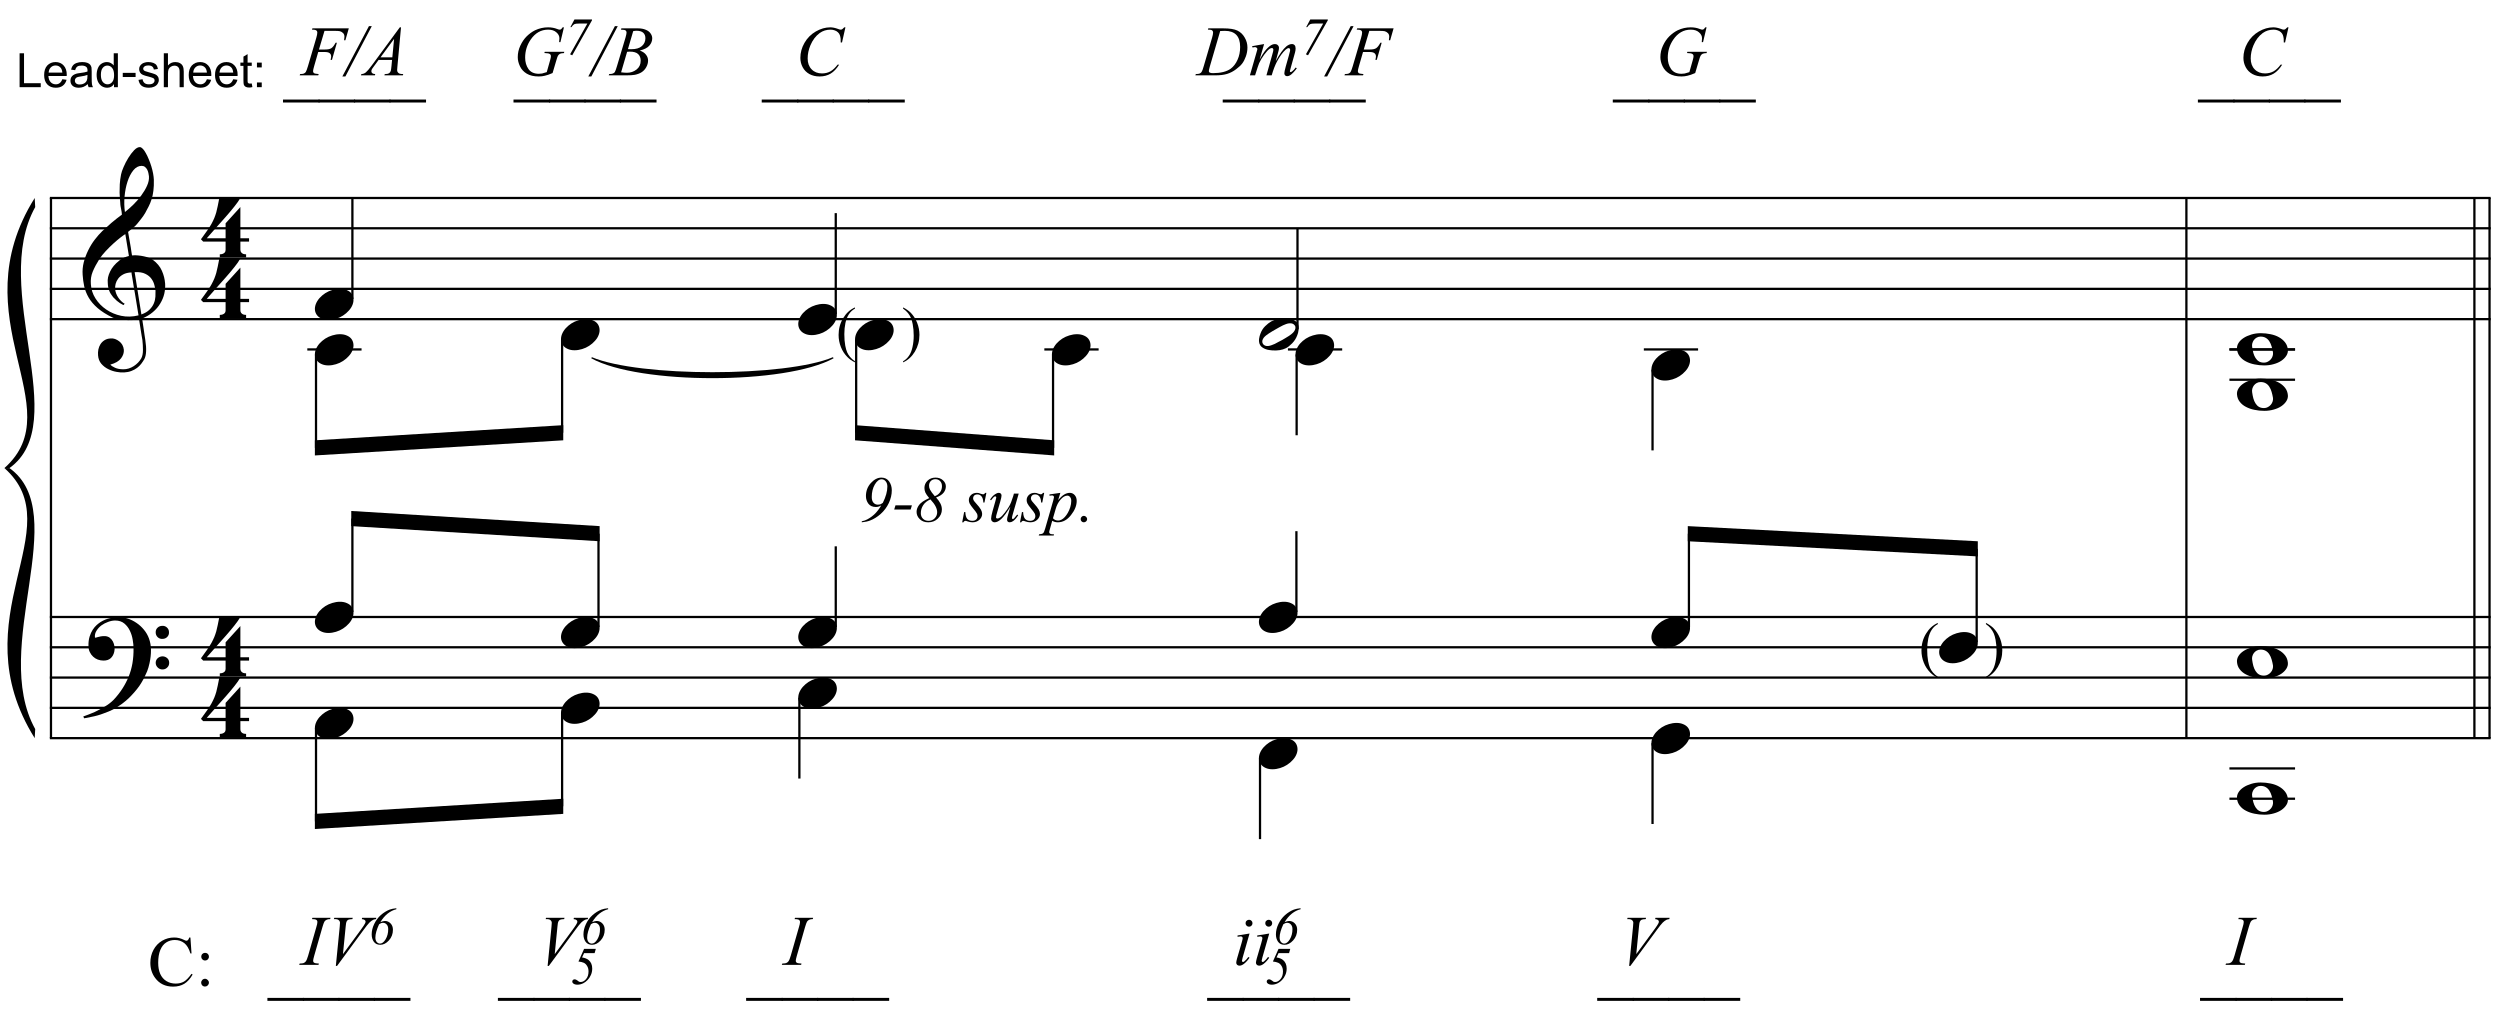 <?xml version="1.0" encoding="UTF-8"?>
<svg xmlns="http://www.w3.org/2000/svg" xmlns:xlink="http://www.w3.org/1999/xlink" width="423pt" height="172.5pt" viewBox="0 0 423 172.5" version="1.1">
<defs>
<g>
<symbol overflow="visible" id="glyph0-0">
<path style="stroke:none;" d=""/>
</symbol>
<symbol overflow="visible" id="glyph0-1">
<path style="stroke:none;" d="M 9.547 5.172 C 9.172 5.234 8.766 5.27 8.328 5.281 C 7.898 5.301 7.477 5.289 7.062 5.25 C 6.656 5.219 6.273 5.172 5.922 5.109 C 5.578 5.047 5.297 4.961 5.078 4.859 C 4.023 4.348 3.176 3.812 2.531 3.25 C 1.883 2.688 1.379 2.094 1.016 1.469 C 0.66 0.852 0.41 0.223 0.266 -0.422 C 0.129 -1.066 0.039 -1.719 0 -2.375 C -0.051 -3.082 0.008 -3.789 0.188 -4.5 C 0.375 -5.219 0.629 -5.898 0.953 -6.547 C 1.273 -7.203 1.645 -7.801 2.062 -8.344 C 2.477 -8.883 2.898 -9.363 3.328 -9.781 C 3.816 -10.238 4.328 -10.695 4.859 -11.156 C 5.398 -11.613 5.992 -12.082 6.641 -12.562 C 6.629 -12.738 6.613 -12.895 6.594 -13.031 C 6.57 -13.176 6.547 -13.316 6.516 -13.453 C 6.492 -13.598 6.461 -13.758 6.422 -13.938 C 6.391 -14.113 6.367 -14.332 6.359 -14.594 C 6.359 -14.707 6.344 -14.91 6.312 -15.203 C 6.281 -15.492 6.258 -15.848 6.25 -16.266 C 6.25 -16.68 6.258 -17.156 6.281 -17.688 C 6.312 -18.219 6.383 -18.773 6.5 -19.359 C 6.562 -19.691 6.707 -20.117 6.938 -20.641 C 7.164 -21.172 7.43 -21.68 7.734 -22.172 C 8.047 -22.672 8.367 -23.098 8.703 -23.453 C 9.047 -23.805 9.367 -23.984 9.672 -23.984 C 9.828 -23.984 9.992 -23.891 10.172 -23.703 C 10.348 -23.523 10.52 -23.281 10.688 -22.969 C 10.863 -22.664 11.031 -22.316 11.188 -21.922 C 11.352 -21.535 11.5 -21.133 11.625 -20.719 C 11.75 -20.312 11.848 -19.91 11.922 -19.516 C 11.992 -19.117 12.035 -18.77 12.047 -18.469 C 12.066 -17.758 12.039 -17.133 11.969 -16.594 C 11.906 -16.051 11.801 -15.566 11.656 -15.141 C 11.52 -14.711 11.359 -14.316 11.172 -13.953 C 10.992 -13.586 10.801 -13.223 10.594 -12.859 C 10.375 -12.484 10.148 -12.156 9.922 -11.875 C 9.703 -11.594 9.477 -11.312 9.25 -11.031 C 9 -10.727 8.738 -10.477 8.469 -10.281 C 8.207 -10.082 7.945 -9.867 7.688 -9.641 C 7.812 -8.941 7.922 -8.312 8.016 -7.75 C 8.055 -7.5 8.098 -7.258 8.141 -7.031 C 8.18 -6.801 8.211 -6.586 8.234 -6.391 C 8.266 -6.191 8.289 -6.023 8.312 -5.891 C 8.344 -5.766 8.359 -5.688 8.359 -5.656 C 8.691 -5.695 9.031 -5.695 9.375 -5.656 C 9.727 -5.625 10.062 -5.57 10.375 -5.5 C 10.695 -5.438 10.984 -5.348 11.234 -5.234 C 11.492 -5.129 11.695 -5.031 11.844 -4.938 C 12.582 -4.395 13.102 -3.77 13.406 -3.062 C 13.719 -2.363 13.898 -1.645 13.953 -0.906 C 13.992 -0.332 13.945 0.242 13.812 0.828 C 13.676 1.41 13.445 1.961 13.125 2.484 C 12.812 3.016 12.395 3.5 11.875 3.938 C 11.363 4.375 10.758 4.734 10.062 5.016 C 10.145 5.578 10.223 6.098 10.297 6.578 C 10.359 6.992 10.414 7.395 10.469 7.781 C 10.531 8.164 10.57 8.438 10.594 8.594 C 10.719 9.406 10.766 10.07 10.734 10.594 C 10.711 11.125 10.613 11.555 10.438 11.891 C 10.281 12.16 10.102 12.426 9.906 12.688 C 9.707 12.945 9.473 13.176 9.203 13.375 C 8.93 13.582 8.613 13.754 8.25 13.891 C 7.883 14.035 7.473 14.117 7.016 14.141 C 6.66 14.172 6.234 14.141 5.734 14.047 C 5.242 13.961 4.773 13.805 4.328 13.578 C 3.879 13.359 3.488 13.055 3.156 12.672 C 2.832 12.285 2.648 11.812 2.609 11.25 C 2.578 10.926 2.594 10.598 2.656 10.266 C 2.727 9.93 2.848 9.629 3.016 9.359 C 3.191 9.086 3.422 8.863 3.703 8.688 C 3.984 8.508 4.328 8.41 4.734 8.391 C 4.984 8.367 5.234 8.398 5.484 8.484 C 5.734 8.578 5.969 8.707 6.188 8.875 C 6.406 9.039 6.582 9.242 6.719 9.484 C 6.852 9.734 6.938 10.004 6.969 10.297 C 7.008 10.797 6.852 11.281 6.5 11.75 C 6.145 12.227 5.539 12.582 4.688 12.812 C 4.832 13 5.094 13.176 5.469 13.344 C 5.852 13.52 6.332 13.609 6.906 13.609 C 7.508 13.609 8.086 13.43 8.641 13.078 C 9.191 12.723 9.617 12.281 9.922 11.75 C 10.109 11.395 10.203 10.93 10.203 10.359 C 10.203 9.797 10.172 9.227 10.109 8.656 C 10.078 8.551 10.035 8.312 9.984 7.938 C 9.93 7.562 9.867 7.172 9.797 6.766 C 9.734 6.285 9.648 5.754 9.547 5.172 Z M 9.984 -20.812 C 9.453 -20.812 8.984 -20.562 8.578 -20.062 C 8.172 -19.562 7.844 -18.926 7.594 -18.156 C 7.344 -17.395 7.176 -16.555 7.094 -15.641 C 7.008 -14.723 7.031 -13.844 7.156 -13 C 7.602 -13.344 8.07 -13.754 8.562 -14.234 C 9.062 -14.723 9.508 -15.238 9.906 -15.781 C 10.312 -16.332 10.641 -16.883 10.891 -17.438 C 11.148 -18 11.258 -18.535 11.219 -19.047 C 11.195 -19.211 11.164 -19.395 11.125 -19.594 C 11.082 -19.801 11.016 -19.992 10.922 -20.172 C 10.828 -20.348 10.703 -20.5 10.547 -20.625 C 10.398 -20.75 10.211 -20.812 9.984 -20.812 Z M 9.938 4.328 C 10.531 4.117 10.988 3.848 11.312 3.516 C 11.645 3.191 11.891 2.836 12.047 2.453 C 12.203 2.078 12.289 1.695 12.312 1.312 C 12.332 0.926 12.336 0.582 12.328 0.281 C 12.297 0.039 12.234 -0.258 12.141 -0.625 C 12.055 -1 11.891 -1.359 11.641 -1.703 C 11.398 -2.047 11.051 -2.328 10.594 -2.547 C 10.145 -2.773 9.547 -2.867 8.797 -2.828 Z M 8.266 -2.781 C 7.703 -2.758 7.238 -2.648 6.875 -2.453 C 6.508 -2.254 6.223 -2.016 6.016 -1.734 C 5.805 -1.453 5.66 -1.156 5.578 -0.844 C 5.504 -0.531 5.477 -0.25 5.5 0 C 5.508 0.25 5.562 0.5 5.656 0.75 C 5.75 1.008 5.875 1.254 6.031 1.484 C 6.188 1.711 6.359 1.914 6.547 2.094 C 6.734 2.281 6.922 2.422 7.109 2.516 C 7.086 2.547 7.066 2.57 7.047 2.594 C 7.023 2.613 7 2.641 6.969 2.672 C 6.938 2.691 6.914 2.719 6.906 2.75 C 6.477 2.539 6.102 2.297 5.781 2.016 C 5.469 1.734 5.266 1.535 5.172 1.422 C 5.016 1.211 4.879 1.023 4.766 0.859 C 4.66 0.691 4.57 0.516 4.5 0.328 C 4.438 0.148 4.379 -0.047 4.328 -0.266 C 4.285 -0.484 4.258 -0.742 4.25 -1.047 C 4.219 -1.328 4.234 -1.629 4.297 -1.953 C 4.367 -2.273 4.484 -2.598 4.641 -2.922 C 4.797 -3.254 5 -3.57 5.25 -3.875 C 5.508 -4.188 5.812 -4.477 6.156 -4.75 C 6.332 -4.895 6.488 -5.004 6.625 -5.078 C 6.77 -5.16 6.906 -5.234 7.031 -5.297 C 7.156 -5.359 7.281 -5.406 7.406 -5.438 C 7.539 -5.477 7.68 -5.52 7.828 -5.562 L 7.219 -9.266 C 7.051 -9.172 6.781 -8.977 6.406 -8.688 C 6.039 -8.406 5.641 -8.066 5.203 -7.672 C 4.766 -7.273 4.332 -6.848 3.906 -6.391 C 3.477 -5.93 3.125 -5.488 2.844 -5.062 C 2.352 -4.281 1.973 -3.562 1.703 -2.906 C 1.43 -2.25 1.328 -1.539 1.391 -0.781 C 1.441 0.082 1.703 0.883 2.172 1.625 C 2.648 2.375 3.258 3 4 3.5 C 4.738 4.008 5.578 4.363 6.516 4.562 C 7.461 4.758 8.441 4.734 9.453 4.484 C 9.234 3.129 9.035 1.922 8.859 0.859 C 8.773 0.41 8.695 -0.031 8.625 -0.469 C 8.562 -0.906 8.5 -1.297 8.438 -1.641 C 8.375 -1.984 8.328 -2.258 8.297 -2.469 C 8.273 -2.676 8.266 -2.781 8.266 -2.781 Z M 8.266 -2.781 "/>
</symbol>
<symbol overflow="visible" id="glyph0-2">
<path style="stroke:none;" d="M 10.297 5.375 C 10.172 5.602 10.051 5.812 9.938 6 C 9.82 6.195 9.703 6.383 9.578 6.562 C 9.453 6.738 9.32 6.91 9.188 7.078 C 9.051 7.254 8.895 7.441 8.719 7.641 C 8.539 7.848 8.367 8.035 8.203 8.203 C 8.047 8.367 7.891 8.523 7.734 8.672 C 7.578 8.816 7.41 8.961 7.234 9.109 C 7.055 9.254 6.859 9.41 6.641 9.578 C 6.367 9.773 6.113 9.945 5.875 10.094 C 5.633 10.25 5.395 10.391 5.156 10.516 C 4.914 10.641 4.664 10.754 4.406 10.859 C 4.145 10.961 3.859 11.07 3.547 11.188 C 3.234 11.312 2.891 11.426 2.516 11.531 C 2.141 11.633 1.781 11.719 1.438 11.781 C 1.039 11.863 0.645 11.941 0.25 12.016 L 0.109 11.703 C 0.742 11.484 1.383 11.234 2.031 10.953 C 2.562 10.703 3.125 10.398 3.719 10.047 C 4.312 9.703 4.828 9.305 5.266 8.859 C 6.367 7.68 7.207 6.383 7.781 4.969 C 8.363 3.551 8.641 1.941 8.609 0.141 C 8.609 -0.266 8.562 -0.734 8.469 -1.266 C 8.383 -1.805 8.227 -2.312 8 -2.781 C 7.781 -3.258 7.469 -3.672 7.062 -4.016 C 6.656 -4.359 6.133 -4.531 5.5 -4.531 C 5.125 -4.531 4.727 -4.453 4.312 -4.297 C 3.895 -4.148 3.516 -3.953 3.172 -3.703 C 2.836 -3.453 2.562 -3.148 2.344 -2.797 C 2.125 -2.453 2.035 -2.082 2.078 -1.688 C 2.086 -1.625 2.129 -1.602 2.203 -1.625 C 2.273 -1.645 2.383 -1.676 2.531 -1.719 C 2.676 -1.758 2.852 -1.801 3.062 -1.844 C 3.27 -1.883 3.52 -1.898 3.812 -1.891 C 4.113 -1.867 4.375 -1.773 4.594 -1.609 C 4.812 -1.441 4.988 -1.227 5.125 -0.969 C 5.258 -0.707 5.348 -0.422 5.391 -0.109 C 5.43 0.191 5.414 0.488 5.344 0.781 C 5.238 1.227 5.039 1.582 4.75 1.844 C 4.457 2.113 4.051 2.25 3.531 2.25 C 3.195 2.25 2.875 2.191 2.562 2.078 C 2.258 1.961 1.992 1.797 1.766 1.578 C 1.535 1.367 1.348 1.109 1.203 0.797 C 1.055 0.492 0.984 0.145 0.984 -0.25 C 0.973 -0.832 1.035 -1.348 1.172 -1.797 C 1.316 -2.254 1.492 -2.645 1.703 -2.969 C 1.922 -3.301 2.148 -3.57 2.391 -3.781 C 2.629 -3.988 2.848 -4.156 3.047 -4.281 C 3.555 -4.594 4.07 -4.805 4.594 -4.922 C 5.113 -5.047 5.602 -5.113 6.062 -5.125 C 6.582 -5.125 7.102 -5.035 7.625 -4.859 C 8.156 -4.691 8.648 -4.445 9.109 -4.125 C 9.578 -3.812 9.992 -3.43 10.359 -2.984 C 10.734 -2.535 11.02 -2.039 11.219 -1.5 C 11.445 -0.883 11.562 -0.234 11.562 0.453 C 11.57 1.148 11.488 1.898 11.312 2.703 C 11.258 2.973 11.195 3.219 11.125 3.438 C 11.062 3.656 10.988 3.867 10.906 4.078 C 10.82 4.285 10.727 4.488 10.625 4.688 C 10.52 4.895 10.41 5.125 10.297 5.375 Z M 12.359 -2.516 C 12.348 -2.836 12.453 -3.102 12.672 -3.312 C 12.891 -3.52 13.156 -3.625 13.469 -3.625 C 13.781 -3.645 14.047 -3.551 14.266 -3.344 C 14.492 -3.133 14.609 -2.875 14.609 -2.562 C 14.629 -2.25 14.531 -1.977 14.312 -1.75 C 14.094 -1.531 13.828 -1.422 13.516 -1.422 C 13.191 -1.398 12.914 -1.5 12.688 -1.719 C 12.469 -1.938 12.359 -2.203 12.359 -2.516 Z M 12.359 2.641 C 12.359 2.328 12.469 2.066 12.688 1.859 C 12.906 1.66 13.172 1.551 13.484 1.531 C 13.797 1.531 14.066 1.629 14.297 1.828 C 14.523 2.023 14.641 2.285 14.641 2.609 C 14.648 2.922 14.547 3.188 14.328 3.406 C 14.109 3.633 13.844 3.75 13.531 3.75 C 13.219 3.758 12.945 3.656 12.719 3.438 C 12.488 3.219 12.367 2.953 12.359 2.641 Z M 12.359 2.641 "/>
</symbol>
<symbol overflow="visible" id="glyph0-3">
<path style="stroke:none;" d="M 6.828 2.25 L 6.828 3.609 C 6.828 3.816 6.875 3.973 6.969 4.078 C 7.062 4.191 7.172 4.273 7.297 4.328 C 7.453 4.379 7.617 4.406 7.797 4.406 L 7.797 4.938 L 3.344 4.938 L 3.344 4.406 C 3.52 4.406 3.68 4.379 3.828 4.328 C 3.953 4.285 4.066 4.211 4.172 4.109 C 4.273 4.004 4.328 3.852 4.328 3.656 L 4.328 2.25 L 0.531 2.25 L 0.156 1.859 C 0.57 1.305 0.922 0.82 1.203 0.406 C 1.492 -0.008 1.738 -0.395 1.938 -0.75 C 2.133 -1.113 2.297 -1.445 2.422 -1.75 C 2.547 -2.062 2.656 -2.379 2.75 -2.703 C 2.844 -3.035 2.926 -3.395 3 -3.781 C 3.07 -4.164 3.16 -4.613 3.266 -5.125 L 6.812 -5.125 C 6.602 -4.727 6.281 -4.258 5.844 -3.719 C 5.414 -3.176 4.938 -2.602 4.406 -2 C 3.875 -1.395 3.32 -0.773 2.75 -0.141 C 2.176 0.492 1.641 1.102 1.141 1.688 L 4.328 1.688 L 4.328 -0.844 L 6.828 -3.594 L 6.828 1.688 L 8.297 1.688 L 8.297 2.25 Z M 6.828 2.25 "/>
</symbol>
<symbol overflow="visible" id="glyph0-4">
<path style="stroke:none;" d="M 0.156 0.016 C 0.301 -0.348 0.508 -0.688 0.781 -1 C 1.062 -1.312 1.383 -1.586 1.75 -1.828 C 2.125 -2.066 2.523 -2.25 2.953 -2.375 C 3.379 -2.508 3.812 -2.578 4.25 -2.578 C 4.688 -2.578 5.066 -2.504 5.391 -2.359 C 5.723 -2.223 5.984 -2.035 6.172 -1.797 C 6.359 -1.555 6.473 -1.273 6.516 -0.953 C 6.566 -0.629 6.523 -0.285 6.391 0.078 C 6.254 0.453 6.039 0.797 5.75 1.109 C 5.469 1.43 5.141 1.711 4.766 1.953 C 4.398 2.191 4.004 2.375 3.578 2.5 C 3.148 2.633 2.723 2.703 2.297 2.703 C 1.859 2.703 1.477 2.629 1.156 2.484 C 0.832 2.348 0.57 2.156 0.375 1.906 C 0.176 1.656 0.055 1.367 0.016 1.047 C -0.023 0.734 0.02 0.391 0.156 0.016 Z M 0.156 0.016 "/>
</symbol>
<symbol overflow="visible" id="glyph0-5">
<path style="stroke:none;" d="M 6.562 -1.828 C 6.645 -1.672 6.695 -1.5 6.719 -1.312 C 6.738 -1.133 6.738 -0.953 6.719 -0.766 C 6.695 -0.578 6.664 -0.398 6.625 -0.234 C 6.582 -0.078 6.539 0.047 6.5 0.141 C 6.312 0.66 6.023 1.117 5.641 1.516 C 5.254 1.91 4.906 2.188 4.594 2.344 C 3.926 2.676 3.125 2.801 2.188 2.719 C 2.051 2.707 1.891 2.688 1.703 2.656 C 1.523 2.633 1.344 2.586 1.156 2.516 C 0.969 2.453 0.789 2.363 0.625 2.25 C 0.457 2.145 0.32 2.008 0.219 1.844 C 0.113 1.664 0.051 1.484 0.031 1.297 C 0.008 1.117 0.008 0.941 0.031 0.766 C 0.051 0.598 0.082 0.441 0.125 0.297 C 0.164 0.148 0.207 0.023 0.25 -0.078 C 0.438 -0.598 0.707 -1.031 1.062 -1.375 C 1.414 -1.719 1.754 -1.984 2.078 -2.172 C 2.391 -2.348 2.773 -2.488 3.234 -2.594 C 3.691 -2.707 4.207 -2.734 4.781 -2.672 C 4.883 -2.648 5.02 -2.629 5.188 -2.609 C 5.352 -2.586 5.52 -2.547 5.688 -2.484 C 5.852 -2.43 6.016 -2.352 6.172 -2.25 C 6.336 -2.145 6.469 -2.004 6.562 -1.828 Z M 6.094 -1.469 C 5.977 -1.633 5.844 -1.742 5.688 -1.797 C 5.531 -1.859 5.359 -1.879 5.172 -1.859 C 4.992 -1.848 4.805 -1.805 4.609 -1.734 C 4.422 -1.672 4.242 -1.598 4.078 -1.516 C 3.848 -1.41 3.641 -1.301 3.453 -1.188 C 3.266 -1.082 3.07 -0.973 2.875 -0.859 C 2.477 -0.641 2.07 -0.395 1.656 -0.125 C 1.508 -0.031 1.359 0.078 1.203 0.203 C 1.047 0.328 0.91 0.461 0.797 0.609 C 0.691 0.766 0.617 0.926 0.578 1.094 C 0.547 1.27 0.578 1.438 0.672 1.594 C 0.766 1.758 0.895 1.867 1.062 1.922 C 1.227 1.984 1.398 2.004 1.578 1.984 C 1.766 1.961 1.953 1.914 2.141 1.844 C 2.336 1.781 2.52 1.707 2.688 1.625 C 2.914 1.508 3.129 1.395 3.328 1.281 C 3.523 1.176 3.727 1.07 3.938 0.969 C 4.145 0.852 4.336 0.738 4.516 0.625 C 4.703 0.52 4.906 0.395 5.125 0.25 C 5.258 0.156 5.406 0.047 5.562 -0.078 C 5.719 -0.203 5.848 -0.336 5.953 -0.484 C 6.066 -0.641 6.141 -0.801 6.172 -0.969 C 6.211 -1.145 6.188 -1.312 6.094 -1.469 Z M 6.094 -1.469 "/>
</symbol>
<symbol overflow="visible" id="glyph0-6">
<path style="stroke:none;" d="M 0 -0.062 C -0.031 -0.414 0.051 -0.754 0.25 -1.078 C 0.445 -1.398 0.727 -1.68 1.094 -1.922 C 1.469 -2.172 1.906 -2.367 2.406 -2.516 C 2.906 -2.672 3.441 -2.75 4.016 -2.75 C 4.586 -2.75 5.141 -2.691 5.672 -2.578 C 6.211 -2.473 6.691 -2.301 7.109 -2.062 C 7.523 -1.832 7.867 -1.539 8.141 -1.188 C 8.41 -0.844 8.566 -0.43 8.609 0.047 C 8.641 0.398 8.555 0.734 8.359 1.047 C 8.16 1.367 7.879 1.656 7.516 1.906 C 7.148 2.156 6.719 2.348 6.219 2.484 C 5.719 2.629 5.18 2.703 4.609 2.703 C 4.035 2.703 3.484 2.645 2.953 2.531 C 2.422 2.426 1.941 2.258 1.516 2.031 C 1.086 1.812 0.738 1.523 0.469 1.172 C 0.195 0.828 0.039 0.414 0 -0.062 Z M 2.562 -0.453 C 2.613 -0.078 2.68 0.27 2.766 0.594 C 2.859 0.926 2.984 1.211 3.141 1.453 C 3.297 1.703 3.488 1.895 3.719 2.031 C 3.945 2.164 4.234 2.234 4.578 2.234 C 4.816 2.234 5.035 2.176 5.234 2.062 C 5.43 1.957 5.598 1.82 5.734 1.656 C 5.867 1.5 5.969 1.316 6.031 1.109 C 6.094 0.91 6.113 0.719 6.094 0.531 C 6.031 0.164 5.953 -0.176 5.859 -0.5 C 5.766 -0.832 5.633 -1.125 5.469 -1.375 C 5.312 -1.625 5.113 -1.816 4.875 -1.953 C 4.633 -2.098 4.344 -2.172 4 -2.172 C 3.75 -2.172 3.523 -2.113 3.328 -2 C 3.141 -1.895 2.984 -1.758 2.859 -1.594 C 2.742 -1.438 2.656 -1.254 2.594 -1.047 C 2.539 -0.836 2.531 -0.641 2.562 -0.453 Z M 2.562 -0.453 "/>
</symbol>
<symbol overflow="visible" id="glyph1-0">
<path style="stroke:none;" d="M 1.422 0 L 1.422 -6.406 L 6.547 -6.406 L 6.547 0 Z M 1.578 -0.156 L 6.391 -0.156 L 6.391 -6.25 L 1.578 -6.25 Z M 1.578 -0.156 "/>
</symbol>
<symbol overflow="visible" id="glyph1-1">
<path style="stroke:none;" d="M 3.188 2 L 3.188 2.188 C 2.676 1.938 2.254 1.641 1.922 1.297 C 1.441 0.816 1.07 0.25 0.812 -0.406 C 0.551 -1.062 0.422 -1.742 0.422 -2.453 C 0.422 -3.492 0.676 -4.438 1.188 -5.281 C 1.695 -6.133 2.363 -6.742 3.188 -7.109 L 3.188 -6.906 C 2.77 -6.676 2.43 -6.363 2.172 -5.969 C 1.91 -5.582 1.711 -5.086 1.578 -4.484 C 1.453 -3.879 1.391 -3.25 1.391 -2.594 C 1.391 -1.875 1.441 -1.223 1.547 -0.641 C 1.641 -0.18 1.742 0.188 1.859 0.469 C 1.984 0.75 2.148 1.016 2.359 1.266 C 2.566 1.523 2.844 1.77 3.188 2 Z M 3.188 2 "/>
</symbol>
<symbol overflow="visible" id="glyph1-2">
<path style="stroke:none;" d=""/>
</symbol>
<symbol overflow="visible" id="glyph1-3">
<path style="stroke:none;" d="M 0.234 -6.906 L 0.234 -7.109 C 0.734 -6.859 1.156 -6.566 1.5 -6.234 C 1.977 -5.742 2.348 -5.172 2.609 -4.516 C 2.867 -3.859 3 -3.176 3 -2.469 C 3 -1.438 2.742 -0.492 2.234 0.359 C 1.723 1.211 1.055 1.82 0.234 2.188 L 0.234 2 C 0.641 1.77 0.973 1.457 1.234 1.062 C 1.504 0.676 1.703 0.18 1.828 -0.422 C 1.961 -1.023 2.031 -1.656 2.031 -2.312 C 2.031 -3.031 1.973 -3.68 1.859 -4.266 C 1.773 -4.723 1.672 -5.086 1.547 -5.359 C 1.422 -5.641 1.254 -5.91 1.047 -6.172 C 0.836 -6.43 0.566 -6.676 0.234 -6.906 Z M 0.234 -6.906 "/>
</symbol>
<symbol overflow="visible" id="glyph2-0">
<path style="stroke:none;" d="M 1.672 0 L 1.672 -7.5 L 7.672 -7.5 L 7.672 0 Z M 1.859 -0.188 L 7.484 -0.188 L 7.484 -7.312 L 1.859 -7.312 Z M 1.859 -0.188 "/>
</symbol>
<symbol overflow="visible" id="glyph2-1">
<path style="stroke:none;" d="M 7.219 -8.125 L 7.406 -5.422 L 7.219 -5.422 C 6.977 -6.234 6.633 -6.816 6.188 -7.172 C 5.738 -7.523 5.203 -7.703 4.578 -7.703 C 4.047 -7.703 3.566 -7.566 3.141 -7.297 C 2.711 -7.035 2.375 -6.609 2.125 -6.016 C 1.883 -5.43 1.766 -4.707 1.766 -3.844 C 1.766 -3.125 1.879 -2.5 2.109 -1.969 C 2.348 -1.438 2.695 -1.031 3.156 -0.75 C 3.613 -0.469 4.141 -0.328 4.734 -0.328 C 5.254 -0.328 5.711 -0.438 6.109 -0.656 C 6.504 -0.883 6.938 -1.328 7.406 -1.984 L 7.594 -1.859 C 7.188 -1.148 6.719 -0.629 6.188 -0.297 C 5.656 0.023 5.023 0.188 4.297 0.188 C 2.984 0.188 1.969 -0.301 1.25 -1.281 C 0.707 -2.008 0.438 -2.863 0.438 -3.844 C 0.438 -4.645 0.613 -5.375 0.969 -6.031 C 1.32 -6.695 1.812 -7.211 2.438 -7.578 C 3.062 -7.941 3.742 -8.125 4.484 -8.125 C 5.055 -8.125 5.617 -7.984 6.172 -7.703 C 6.336 -7.617 6.457 -7.578 6.531 -7.578 C 6.633 -7.578 6.723 -7.613 6.797 -7.688 C 6.898 -7.789 6.973 -7.938 7.016 -8.125 Z M 7.219 -8.125 "/>
</symbol>
<symbol overflow="visible" id="glyph2-2">
<path style="stroke:none;" d="M 1.688 -5.531 C 1.875 -5.531 2.031 -5.469 2.156 -5.344 C 2.281 -5.219 2.344 -5.062 2.344 -4.875 C 2.344 -4.695 2.281 -4.547 2.156 -4.422 C 2.031 -4.297 1.875 -4.234 1.688 -4.234 C 1.508 -4.234 1.359 -4.297 1.234 -4.422 C 1.109 -4.547 1.047 -4.695 1.047 -4.875 C 1.047 -5.062 1.109 -5.219 1.234 -5.344 C 1.359 -5.469 1.508 -5.531 1.688 -5.531 Z M 1.688 -1.141 C 1.863 -1.141 2.016 -1.07 2.141 -0.938 C 2.273 -0.812 2.344 -0.66 2.344 -0.484 C 2.344 -0.305 2.273 -0.148 2.141 -0.016 C 2.016 0.109 1.863 0.172 1.688 0.172 C 1.5 0.172 1.344 0.109 1.219 -0.016 C 1.094 -0.148 1.031 -0.305 1.031 -0.484 C 1.031 -0.66 1.094 -0.812 1.219 -0.938 C 1.344 -1.07 1.5 -1.141 1.688 -1.141 Z M 1.688 -1.141 "/>
</symbol>
<symbol overflow="visible" id="glyph2-3">
<path style="stroke:none;" d=""/>
</symbol>
<symbol overflow="visible" id="glyph2-4">
<path style="stroke:none;" d="M 6.109 2.594 L -0.094 2.594 L -0.094 2.094 L 6.109 2.094 Z M 6.109 2.594 "/>
</symbol>
<symbol overflow="visible" id="glyph3-0">
<path style="stroke:none;" d="M 1 0 L 1 -5 L 5 -5 L 5 0 Z M 1.125 -0.125 L 4.875 -0.125 L 4.875 -4.875 L 1.125 -4.875 Z M 1.125 -0.125 "/>
</symbol>
<symbol overflow="visible" id="glyph3-1">
<path style="stroke:none;" d=""/>
</symbol>
<symbol overflow="visible" id="glyph3-2">
<path style="stroke:none;" d="M 0.594 0 L 0.594 -5.734 L 1.344 -5.734 L 1.344 -0.672 L 4.172 -0.672 L 4.172 0 Z M 0.594 0 "/>
</symbol>
<symbol overflow="visible" id="glyph3-3">
<path style="stroke:none;" d="M 3.375 -1.344 L 4.094 -1.25 C 3.977 -0.82 3.766 -0.488 3.453 -0.25 C 3.148 -0.02 2.754 0.094 2.266 0.094 C 1.66 0.094 1.18 -0.094 0.828 -0.469 C 0.473 -0.844 0.297 -1.367 0.297 -2.047 C 0.297 -2.742 0.473 -3.285 0.828 -3.672 C 1.191 -4.055 1.66 -4.25 2.234 -4.25 C 2.785 -4.25 3.238 -4.055 3.594 -3.672 C 3.945 -3.297 4.125 -2.766 4.125 -2.078 C 4.125 -2.035 4.117 -1.973 4.109 -1.891 L 1.016 -1.891 C 1.047 -1.441 1.176 -1.094 1.406 -0.844 C 1.633 -0.602 1.926 -0.484 2.281 -0.484 C 2.531 -0.484 2.742 -0.551 2.922 -0.688 C 3.109 -0.82 3.258 -1.039 3.375 -1.344 Z M 1.062 -2.469 L 3.375 -2.469 C 3.344 -2.82 3.254 -3.086 3.109 -3.266 C 2.891 -3.535 2.598 -3.672 2.234 -3.672 C 1.91 -3.672 1.641 -3.562 1.422 -3.344 C 1.203 -3.125 1.082 -2.832 1.062 -2.469 Z M 1.062 -2.469 "/>
</symbol>
<symbol overflow="visible" id="glyph3-4">
<path style="stroke:none;" d="M 3.234 -0.516 C 2.973 -0.297 2.723 -0.141 2.484 -0.047 C 2.242 0.047 1.984 0.094 1.703 0.094 C 1.254 0.094 0.906 -0.016 0.656 -0.234 C 0.414 -0.461 0.297 -0.75 0.297 -1.094 C 0.297 -1.301 0.336 -1.488 0.422 -1.656 C 0.516 -1.82 0.633 -1.953 0.781 -2.047 C 0.938 -2.148 1.109 -2.227 1.297 -2.281 C 1.43 -2.32 1.641 -2.359 1.922 -2.391 C 2.492 -2.461 2.91 -2.547 3.172 -2.641 C 3.18 -2.734 3.188 -2.789 3.188 -2.812 C 3.188 -3.102 3.117 -3.305 2.984 -3.422 C 2.805 -3.578 2.539 -3.656 2.188 -3.656 C 1.852 -3.656 1.609 -3.598 1.453 -3.484 C 1.297 -3.367 1.176 -3.164 1.094 -2.875 L 0.406 -2.969 C 0.469 -3.258 0.57 -3.492 0.719 -3.672 C 0.863 -3.859 1.07 -4 1.344 -4.094 C 1.613 -4.195 1.926 -4.25 2.281 -4.25 C 2.633 -4.25 2.922 -4.207 3.141 -4.125 C 3.367 -4.039 3.535 -3.93 3.641 -3.797 C 3.742 -3.672 3.816 -3.516 3.859 -3.328 C 3.879 -3.203 3.891 -2.984 3.891 -2.672 L 3.891 -1.734 C 3.891 -1.086 3.906 -0.676 3.938 -0.5 C 3.969 -0.32 4.023 -0.156 4.109 0 L 3.375 0 C 3.301 -0.145 3.254 -0.316 3.234 -0.516 Z M 3.172 -2.078 C 2.922 -1.973 2.539 -1.883 2.031 -1.812 C 1.738 -1.77 1.531 -1.723 1.406 -1.672 C 1.289 -1.617 1.203 -1.539 1.141 -1.438 C 1.078 -1.344 1.047 -1.234 1.047 -1.109 C 1.047 -0.922 1.113 -0.766 1.25 -0.641 C 1.395 -0.516 1.602 -0.453 1.875 -0.453 C 2.145 -0.453 2.383 -0.508 2.594 -0.625 C 2.812 -0.75 2.969 -0.914 3.062 -1.125 C 3.133 -1.281 3.172 -1.516 3.172 -1.828 Z M 3.172 -2.078 "/>
</symbol>
<symbol overflow="visible" id="glyph3-5">
<path style="stroke:none;" d="M 3.219 0 L 3.219 -0.531 C 2.957 -0.113 2.57 0.094 2.062 0.094 C 1.727 0.094 1.422 0.004 1.141 -0.172 C 0.867 -0.359 0.656 -0.613 0.5 -0.938 C 0.352 -1.27 0.281 -1.648 0.281 -2.078 C 0.281 -2.484 0.348 -2.852 0.484 -3.188 C 0.617 -3.531 0.82 -3.789 1.094 -3.969 C 1.375 -4.156 1.688 -4.25 2.031 -4.25 C 2.281 -4.25 2.5 -4.191 2.688 -4.078 C 2.883 -3.973 3.047 -3.836 3.172 -3.672 L 3.172 -5.734 L 3.875 -5.734 L 3.875 0 Z M 1 -2.078 C 1 -1.547 1.109 -1.145 1.328 -0.875 C 1.555 -0.613 1.82 -0.484 2.125 -0.484 C 2.438 -0.484 2.695 -0.609 2.906 -0.859 C 3.125 -1.109 3.234 -1.492 3.234 -2.016 C 3.234 -2.578 3.125 -2.988 2.906 -3.25 C 2.688 -3.52 2.414 -3.656 2.094 -3.656 C 1.781 -3.656 1.52 -3.523 1.312 -3.266 C 1.102 -3.016 1 -2.617 1 -2.078 Z M 1 -2.078 "/>
</symbol>
<symbol overflow="visible" id="glyph3-6">
<path style="stroke:none;" d="M 0.25 -1.719 L 0.25 -2.422 L 2.422 -2.422 L 2.422 -1.719 Z M 0.25 -1.719 "/>
</symbol>
<symbol overflow="visible" id="glyph3-7">
<path style="stroke:none;" d="M 0.25 -1.234 L 0.938 -1.344 C 0.977 -1.07 1.086 -0.859 1.266 -0.703 C 1.441 -0.555 1.691 -0.484 2.016 -0.484 C 2.336 -0.484 2.578 -0.547 2.734 -0.672 C 2.891 -0.805 2.969 -0.961 2.969 -1.141 C 2.969 -1.305 2.898 -1.43 2.766 -1.516 C 2.672 -1.578 2.43 -1.66 2.047 -1.766 C 1.523 -1.891 1.164 -2 0.969 -2.094 C 0.77 -2.188 0.617 -2.316 0.516 -2.484 C 0.41 -2.66 0.359 -2.848 0.359 -3.047 C 0.359 -3.234 0.398 -3.406 0.484 -3.562 C 0.578 -3.719 0.695 -3.848 0.844 -3.953 C 0.945 -4.035 1.094 -4.102 1.281 -4.156 C 1.469 -4.219 1.672 -4.25 1.891 -4.25 C 2.211 -4.25 2.5 -4.203 2.75 -4.109 C 3 -4.016 3.18 -3.883 3.297 -3.719 C 3.41 -3.562 3.488 -3.348 3.531 -3.078 L 2.844 -2.984 C 2.812 -3.203 2.723 -3.367 2.578 -3.484 C 2.43 -3.609 2.219 -3.672 1.938 -3.672 C 1.613 -3.672 1.383 -3.613 1.25 -3.5 C 1.113 -3.395 1.047 -3.27 1.047 -3.125 C 1.047 -3.039 1.07 -2.961 1.125 -2.891 C 1.188 -2.805 1.281 -2.742 1.406 -2.703 C 1.469 -2.672 1.672 -2.609 2.016 -2.516 C 2.516 -2.379 2.863 -2.27 3.062 -2.188 C 3.258 -2.102 3.41 -1.977 3.516 -1.812 C 3.629 -1.656 3.688 -1.457 3.688 -1.219 C 3.688 -0.988 3.617 -0.77 3.484 -0.562 C 3.348 -0.352 3.148 -0.191 2.891 -0.078 C 2.641 0.035 2.348 0.094 2.016 0.094 C 1.484 0.094 1.07 -0.016 0.781 -0.234 C 0.5 -0.461 0.32 -0.797 0.25 -1.234 Z M 0.25 -1.234 "/>
</symbol>
<symbol overflow="visible" id="glyph3-8">
<path style="stroke:none;" d="M 0.531 0 L 0.531 -5.734 L 1.234 -5.734 L 1.234 -3.672 C 1.555 -4.055 1.969 -4.25 2.469 -4.25 C 2.781 -4.25 3.047 -4.188 3.266 -4.062 C 3.492 -3.938 3.656 -3.766 3.75 -3.547 C 3.852 -3.336 3.906 -3.031 3.906 -2.625 L 3.906 0 L 3.203 0 L 3.203 -2.625 C 3.203 -2.977 3.125 -3.234 2.969 -3.391 C 2.82 -3.555 2.609 -3.641 2.328 -3.641 C 2.117 -3.641 1.922 -3.582 1.734 -3.469 C 1.555 -3.363 1.426 -3.219 1.344 -3.031 C 1.27 -2.852 1.234 -2.598 1.234 -2.266 L 1.234 0 Z M 0.531 0 "/>
</symbol>
<symbol overflow="visible" id="glyph3-9">
<path style="stroke:none;" d="M 2.062 -0.625 L 2.172 -0.016 C 1.973 0.035 1.797 0.062 1.641 0.062 C 1.379 0.062 1.176 0.02 1.031 -0.062 C 0.895 -0.145 0.797 -0.25 0.734 -0.375 C 0.68 -0.508 0.656 -0.789 0.656 -1.219 L 0.656 -3.609 L 0.141 -3.609 L 0.141 -4.156 L 0.656 -4.156 L 0.656 -5.172 L 1.359 -5.594 L 1.359 -4.156 L 2.062 -4.156 L 2.062 -3.609 L 1.359 -3.609 L 1.359 -1.172 C 1.359 -0.973 1.367 -0.844 1.391 -0.781 C 1.422 -0.727 1.461 -0.688 1.516 -0.656 C 1.566 -0.625 1.645 -0.609 1.75 -0.609 C 1.832 -0.609 1.938 -0.613 2.062 -0.625 Z M 2.062 -0.625 "/>
</symbol>
<symbol overflow="visible" id="glyph3-10">
<path style="stroke:none;" d="M 0.719 -3.344 L 0.719 -4.156 L 1.531 -4.156 L 1.531 -3.344 Z M 0.719 0 L 0.719 -0.797 L 1.531 -0.797 L 1.531 0 Z M 0.719 0 "/>
</symbol>
<symbol overflow="visible" id="glyph4-0">
<path style="stroke:none;" d="M 1.672 0 L 1.672 -7.5 L 7.672 -7.5 L 7.672 0 Z M 1.859 -0.188 L 7.484 -0.188 L 7.484 -7.312 L 1.859 -7.312 Z M 1.859 -0.188 "/>
</symbol>
<symbol overflow="visible" id="glyph4-1">
<path style="stroke:none;" d="M 3.906 -7.531 L 2.969 -4.375 L 4.016 -4.375 C 4.484 -4.375 4.832 -4.445 5.062 -4.594 C 5.289 -4.738 5.531 -5.047 5.781 -5.516 L 6 -5.516 L 5.172 -2.625 L 4.938 -2.625 C 5 -2.863 5.031 -3.055 5.031 -3.203 C 5.031 -3.441 4.945 -3.625 4.781 -3.75 C 4.625 -3.883 4.332 -3.953 3.906 -3.953 L 2.844 -3.953 L 2.156 -1.562 C 2.031 -1.133 1.969 -0.848 1.969 -0.703 C 1.969 -0.566 2.02 -0.457 2.125 -0.375 C 2.238 -0.301 2.504 -0.25 2.922 -0.219 L 2.844 0 L -0.297 0 L -0.219 -0.219 C 0.082 -0.227 0.285 -0.254 0.391 -0.297 C 0.547 -0.367 0.66 -0.457 0.734 -0.562 C 0.836 -0.727 0.961 -1.062 1.109 -1.562 L 2.516 -6.344 C 2.629 -6.727 2.688 -7.031 2.688 -7.25 C 2.688 -7.352 2.66 -7.441 2.609 -7.516 C 2.555 -7.586 2.477 -7.641 2.375 -7.672 C 2.281 -7.711 2.082 -7.734 1.781 -7.734 L 1.859 -7.953 L 8.016 -7.953 L 7.438 -5.938 L 7.219 -5.938 C 7.258 -6.176 7.281 -6.375 7.281 -6.531 C 7.281 -6.789 7.207 -6.992 7.062 -7.141 C 6.914 -7.297 6.734 -7.406 6.516 -7.469 C 6.359 -7.508 6.008 -7.531 5.469 -7.531 Z M 3.906 -7.531 "/>
</symbol>
<symbol overflow="visible" id="glyph4-2">
<path style="stroke:none;" d="M 4.578 -8.328 L 0.109 0.188 L -0.406 0.188 L 4.094 -8.328 Z M 4.578 -8.328 "/>
</symbol>
<symbol overflow="visible" id="glyph4-3">
<path style="stroke:none;" d="M 6.188 -8.125 L 5.578 -1.516 C 5.547 -1.211 5.531 -1.008 5.531 -0.906 C 5.531 -0.75 5.562 -0.629 5.625 -0.547 C 5.695 -0.43 5.797 -0.348 5.922 -0.297 C 6.047 -0.242 6.258 -0.219 6.562 -0.219 L 6.5 0 L 3.375 0 L 3.438 -0.219 L 3.562 -0.219 C 3.82 -0.219 4.031 -0.27 4.188 -0.375 C 4.301 -0.457 4.391 -0.582 4.453 -0.75 C 4.492 -0.875 4.535 -1.16 4.578 -1.609 L 4.672 -2.609 L 2.391 -2.609 L 1.594 -1.516 C 1.406 -1.273 1.285 -1.098 1.234 -0.984 C 1.191 -0.879 1.172 -0.781 1.172 -0.688 C 1.172 -0.562 1.223 -0.453 1.328 -0.359 C 1.43 -0.273 1.598 -0.227 1.828 -0.219 L 1.766 0 L -0.594 0 L -0.516 -0.219 C -0.234 -0.227 0.016 -0.32 0.234 -0.5 C 0.461 -0.688 0.797 -1.078 1.234 -1.672 L 5.984 -8.125 Z M 5.016 -6.172 L 2.719 -3.047 L 4.719 -3.047 Z M 5.016 -6.172 "/>
</symbol>
<symbol overflow="visible" id="glyph4-4">
<path style="stroke:none;" d=""/>
</symbol>
<symbol overflow="visible" id="glyph4-5">
<path style="stroke:none;" d="M 8.641 -8.125 L 8.047 -5.625 L 7.828 -5.625 C 7.859 -5.914 7.875 -6.133 7.875 -6.281 C 7.875 -6.656 7.703 -6.988 7.359 -7.281 C 7.023 -7.582 6.562 -7.734 5.969 -7.734 C 4.758 -7.734 3.77 -7.164 3 -6.031 C 2.383 -5.125 2.078 -4.113 2.078 -3 C 2.078 -2.25 2.266 -1.602 2.641 -1.062 C 3.023 -0.531 3.609 -0.266 4.391 -0.266 C 4.586 -0.266 4.77 -0.281 4.938 -0.312 C 5.113 -0.352 5.379 -0.43 5.734 -0.547 L 6.312 -2.594 C 6.395 -2.875 6.438 -3.098 6.438 -3.266 C 6.438 -3.41 6.383 -3.52 6.281 -3.594 C 6.125 -3.707 5.859 -3.766 5.484 -3.766 L 5.328 -3.766 L 5.391 -3.984 L 8.703 -3.984 L 8.641 -3.766 C 8.336 -3.754 8.117 -3.719 7.984 -3.656 C 7.848 -3.594 7.727 -3.477 7.625 -3.312 C 7.562 -3.207 7.457 -2.898 7.312 -2.391 L 6.719 -0.391 C 6.188 -0.16 5.754 -0.008 5.422 0.062 C 5.098 0.145 4.754 0.188 4.391 0.188 C 3.555 0.188 2.879 0.031 2.359 -0.281 C 1.836 -0.594 1.453 -1.008 1.203 -1.531 C 0.953 -2.051 0.828 -2.566 0.828 -3.078 C 0.828 -3.766 0.973 -4.414 1.266 -5.031 C 1.555 -5.656 1.914 -6.18 2.344 -6.609 C 2.781 -7.035 3.25 -7.375 3.75 -7.625 C 4.457 -7.957 5.191 -8.125 5.953 -8.125 C 6.523 -8.125 7.039 -8.031 7.5 -7.844 C 7.676 -7.77 7.812 -7.734 7.906 -7.734 C 8 -7.734 8.078 -7.754 8.141 -7.797 C 8.211 -7.848 8.305 -7.957 8.422 -8.125 Z M 8.641 -8.125 "/>
</symbol>
<symbol overflow="visible" id="glyph4-6">
<path style="stroke:none;" d="M 1.781 -7.734 L 1.859 -7.953 L 4.688 -7.953 C 5.164 -7.953 5.594 -7.875 5.969 -7.719 C 6.344 -7.57 6.617 -7.363 6.797 -7.094 C 6.984 -6.832 7.078 -6.555 7.078 -6.266 C 7.078 -5.805 6.91 -5.391 6.578 -5.016 C 6.254 -4.648 5.719 -4.379 4.969 -4.203 C 5.457 -4.023 5.812 -3.785 6.031 -3.484 C 6.258 -3.191 6.375 -2.867 6.375 -2.516 C 6.375 -2.117 6.27 -1.738 6.062 -1.375 C 5.863 -1.02 5.602 -0.738 5.281 -0.531 C 4.969 -0.332 4.586 -0.188 4.141 -0.094 C 3.816 -0.031 3.316 0 2.641 0 L -0.281 0 L -0.203 -0.219 C 0.109 -0.227 0.316 -0.258 0.422 -0.312 C 0.578 -0.375 0.688 -0.457 0.75 -0.562 C 0.844 -0.719 0.969 -1.062 1.125 -1.594 L 2.562 -6.406 C 2.676 -6.812 2.734 -7.094 2.734 -7.25 C 2.734 -7.395 2.68 -7.508 2.578 -7.594 C 2.473 -7.676 2.27 -7.719 1.969 -7.719 C 1.895 -7.719 1.832 -7.723 1.781 -7.734 Z M 2.969 -4.438 C 3.219 -4.426 3.398 -4.422 3.516 -4.422 C 4.328 -4.422 4.93 -4.598 5.328 -4.953 C 5.723 -5.305 5.922 -5.75 5.922 -6.281 C 5.922 -6.676 5.801 -6.984 5.562 -7.203 C 5.32 -7.43 4.938 -7.547 4.406 -7.547 C 4.258 -7.547 4.078 -7.523 3.859 -7.484 Z M 1.812 -0.516 C 2.227 -0.461 2.555 -0.438 2.797 -0.438 C 3.41 -0.438 3.953 -0.617 4.422 -0.984 C 4.891 -1.348 5.125 -1.848 5.125 -2.484 C 5.125 -2.961 4.977 -3.336 4.688 -3.609 C 4.395 -3.879 3.926 -4.016 3.281 -4.016 C 3.156 -4.016 3.004 -4.004 2.828 -3.984 Z M 1.812 -0.516 "/>
</symbol>
<symbol overflow="visible" id="glyph4-7">
<path style="stroke:none;" d="M 8.438 -8.125 L 7.859 -5.562 L 7.641 -5.562 L 7.625 -6.203 C 7.602 -6.43 7.555 -6.641 7.484 -6.828 C 7.41 -7.016 7.301 -7.172 7.156 -7.297 C 7.02 -7.43 6.844 -7.535 6.625 -7.609 C 6.414 -7.691 6.18 -7.734 5.922 -7.734 C 5.223 -7.734 4.609 -7.539 4.078 -7.156 C 3.41 -6.664 2.891 -5.977 2.516 -5.094 C 2.203 -4.352 2.047 -3.609 2.047 -2.859 C 2.047 -2.086 2.27 -1.473 2.719 -1.016 C 3.164 -0.555 3.75 -0.328 4.469 -0.328 C 5.008 -0.328 5.492 -0.445 5.922 -0.688 C 6.348 -0.938 6.742 -1.312 7.109 -1.812 L 7.375 -1.812 C 6.945 -1.125 6.469 -0.617 5.938 -0.297 C 5.414 0.023 4.789 0.188 4.062 0.188 C 3.414 0.188 2.844 0.051 2.344 -0.219 C 1.844 -0.5 1.461 -0.883 1.203 -1.375 C 0.941 -1.863 0.812 -2.391 0.812 -2.953 C 0.812 -3.828 1.039 -4.672 1.5 -5.484 C 1.969 -6.305 2.609 -6.953 3.422 -7.422 C 4.234 -7.891 5.051 -8.125 5.875 -8.125 C 6.258 -8.125 6.691 -8.035 7.172 -7.859 C 7.379 -7.773 7.531 -7.734 7.625 -7.734 C 7.719 -7.734 7.801 -7.754 7.875 -7.797 C 7.945 -7.836 8.066 -7.945 8.234 -8.125 Z M 8.438 -8.125 "/>
</symbol>
<symbol overflow="visible" id="glyph4-8">
<path style="stroke:none;" d="M 1.766 -7.734 L 1.828 -7.953 L 4.359 -7.953 C 5.441 -7.953 6.238 -7.828 6.75 -7.578 C 7.27 -7.328 7.68 -6.938 7.984 -6.406 C 8.297 -5.883 8.453 -5.32 8.453 -4.719 C 8.453 -4.195 8.363 -3.691 8.188 -3.203 C 8.008 -2.711 7.805 -2.316 7.578 -2.016 C 7.359 -1.723 7.016 -1.398 6.547 -1.047 C 6.086 -0.691 5.582 -0.426 5.031 -0.25 C 4.488 -0.082 3.812 0 3 0 L -0.359 0 L -0.281 -0.219 C 0.031 -0.227 0.238 -0.254 0.344 -0.297 C 0.5 -0.367 0.613 -0.457 0.688 -0.562 C 0.801 -0.727 0.926 -1.062 1.062 -1.562 L 2.469 -6.359 C 2.582 -6.742 2.641 -7.039 2.641 -7.25 C 2.641 -7.406 2.586 -7.523 2.484 -7.609 C 2.379 -7.691 2.18 -7.734 1.891 -7.734 Z M 3.844 -7.5 L 2.109 -1.562 C 1.984 -1.113 1.922 -0.836 1.922 -0.734 C 1.922 -0.672 1.941 -0.609 1.984 -0.547 C 2.023 -0.492 2.082 -0.457 2.156 -0.438 C 2.25 -0.395 2.41 -0.375 2.641 -0.375 C 3.254 -0.375 3.82 -0.438 4.344 -0.562 C 4.875 -0.695 5.305 -0.891 5.641 -1.141 C 6.117 -1.504 6.5 -2.004 6.781 -2.641 C 7.07 -3.273 7.219 -4 7.219 -4.812 C 7.219 -5.727 7 -6.41 6.562 -6.859 C 6.125 -7.305 5.484 -7.531 4.641 -7.531 C 4.43 -7.531 4.164 -7.52 3.844 -7.5 Z M 3.844 -7.5 "/>
</symbol>
<symbol overflow="visible" id="glyph4-9">
<path style="stroke:none;" d="M 2.609 -5.297 L 1.844 -2.656 C 2.176 -3.281 2.461 -3.75 2.703 -4.062 C 3.078 -4.539 3.441 -4.891 3.797 -5.109 C 4.004 -5.234 4.219 -5.297 4.438 -5.297 C 4.633 -5.297 4.797 -5.234 4.922 -5.109 C 5.055 -4.984 5.125 -4.828 5.125 -4.641 C 5.125 -4.441 5.078 -4.191 4.984 -3.891 L 4.578 -2.391 C 5.211 -3.586 5.812 -4.426 6.375 -4.906 C 6.695 -5.164 7.008 -5.297 7.312 -5.297 C 7.5 -5.297 7.648 -5.234 7.766 -5.109 C 7.879 -4.992 7.938 -4.805 7.938 -4.547 C 7.938 -4.316 7.898 -4.078 7.828 -3.828 L 7.188 -1.547 C 7.039 -1.047 6.969 -0.77 6.969 -0.719 C 6.969 -0.664 6.988 -0.617 7.031 -0.578 C 7.051 -0.555 7.082 -0.547 7.125 -0.547 C 7.156 -0.547 7.223 -0.582 7.328 -0.656 C 7.547 -0.82 7.754 -1.047 7.953 -1.328 L 8.141 -1.203 C 8.047 -1.047 7.875 -0.832 7.625 -0.562 C 7.375 -0.289 7.16 -0.102 6.984 0 C 6.816 0.094 6.656 0.141 6.5 0.141 C 6.363 0.141 6.25 0.094 6.156 0 C 6.07 -0.094 6.031 -0.207 6.031 -0.344 C 6.031 -0.531 6.109 -0.91 6.266 -1.484 L 6.797 -3.359 C 6.922 -3.797 6.984 -4.035 6.984 -4.078 C 7.004 -4.148 7.016 -4.223 7.016 -4.297 C 7.016 -4.391 6.988 -4.469 6.938 -4.531 C 6.895 -4.582 6.844 -4.609 6.781 -4.609 C 6.625 -4.609 6.453 -4.523 6.266 -4.359 C 5.723 -3.859 5.219 -3.16 4.75 -2.266 C 4.445 -1.68 4.16 -0.926 3.891 0 L 3 0 L 4 -3.547 C 4.113 -3.93 4.172 -4.188 4.172 -4.312 C 4.172 -4.414 4.145 -4.492 4.094 -4.547 C 4.051 -4.598 4 -4.625 3.938 -4.625 C 3.812 -4.625 3.676 -4.578 3.531 -4.484 C 3.301 -4.328 3 -4 2.625 -3.5 C 2.258 -3 1.973 -2.52 1.766 -2.062 C 1.672 -1.852 1.441 -1.164 1.078 0 L 0.203 0 L 1.297 -3.797 L 1.438 -4.297 C 1.457 -4.367 1.469 -4.422 1.469 -4.453 C 1.469 -4.535 1.426 -4.609 1.344 -4.672 C 1.27 -4.742 1.176 -4.781 1.062 -4.781 C 1.008 -4.781 0.867 -4.758 0.641 -4.719 L 0.578 -4.938 Z M 2.609 -5.297 "/>
</symbol>
<symbol overflow="visible" id="glyph4-10">
<path style="stroke:none;" d="M 2.953 -0.219 L 2.891 0 L -0.375 0 L -0.297 -0.219 C 0.035 -0.227 0.254 -0.254 0.359 -0.297 C 0.523 -0.367 0.648 -0.461 0.734 -0.578 C 0.867 -0.754 1.004 -1.082 1.141 -1.562 L 2.516 -6.359 C 2.641 -6.754 2.703 -7.051 2.703 -7.25 C 2.703 -7.352 2.676 -7.441 2.625 -7.516 C 2.57 -7.586 2.492 -7.641 2.391 -7.672 C 2.285 -7.711 2.082 -7.734 1.781 -7.734 L 1.859 -7.953 L 4.922 -7.953 L 4.859 -7.734 C 4.609 -7.734 4.422 -7.703 4.297 -7.641 C 4.117 -7.566 3.984 -7.457 3.891 -7.312 C 3.805 -7.164 3.691 -6.848 3.547 -6.359 L 2.172 -1.562 C 2.047 -1.113 1.984 -0.832 1.984 -0.719 C 1.984 -0.613 2.004 -0.523 2.047 -0.453 C 2.098 -0.391 2.176 -0.336 2.281 -0.297 C 2.395 -0.266 2.617 -0.238 2.953 -0.219 Z M 2.953 -0.219 "/>
</symbol>
<symbol overflow="visible" id="glyph4-11">
<path style="stroke:none;" d="M 1.828 0.188 L 2.484 -6.438 C 2.516 -6.77 2.531 -6.992 2.531 -7.109 C 2.531 -7.285 2.461 -7.43 2.328 -7.547 C 2.203 -7.672 2 -7.734 1.719 -7.734 L 1.5 -7.734 L 1.562 -7.953 L 4.688 -7.953 L 4.625 -7.734 C 4.289 -7.723 4.055 -7.688 3.922 -7.625 C 3.797 -7.562 3.695 -7.445 3.625 -7.281 C 3.582 -7.195 3.539 -6.953 3.5 -6.547 L 3.031 -1.812 L 6.141 -6.047 C 6.473 -6.504 6.68 -6.82 6.766 -7 C 6.828 -7.113 6.859 -7.219 6.859 -7.312 C 6.859 -7.414 6.812 -7.504 6.719 -7.578 C 6.633 -7.66 6.469 -7.711 6.219 -7.734 L 6.281 -7.953 L 8.672 -7.953 L 8.625 -7.734 C 8.426 -7.711 8.27 -7.676 8.156 -7.625 C 7.945 -7.52 7.734 -7.363 7.516 -7.156 C 7.305 -6.945 6.973 -6.531 6.516 -5.906 L 2.031 0.188 Z M 1.828 0.188 "/>
</symbol>
<symbol overflow="visible" id="glyph4-12">
<path style="stroke:none;" d="M 2.688 -7.625 C 2.852 -7.625 2.988 -7.566 3.094 -7.453 C 3.207 -7.348 3.266 -7.211 3.266 -7.047 C 3.266 -6.879 3.207 -6.738 3.094 -6.625 C 2.977 -6.508 2.844 -6.453 2.688 -6.453 C 2.52 -6.453 2.379 -6.508 2.266 -6.625 C 2.148 -6.738 2.094 -6.879 2.094 -7.047 C 2.094 -7.211 2.148 -7.348 2.266 -7.453 C 2.379 -7.566 2.52 -7.625 2.688 -7.625 Z M 2.766 -5.297 L 1.594 -1.203 C 1.52 -0.922 1.484 -0.754 1.484 -0.703 C 1.484 -0.641 1.5 -0.586 1.531 -0.547 C 1.57 -0.504 1.617 -0.484 1.672 -0.484 C 1.734 -0.484 1.801 -0.516 1.875 -0.578 C 2.102 -0.754 2.332 -1.004 2.562 -1.328 L 2.766 -1.203 C 2.492 -0.797 2.18 -0.453 1.828 -0.172 C 1.555 0.035 1.301 0.141 1.062 0.141 C 0.906 0.141 0.773 0.094 0.672 0 C 0.566 -0.094 0.516 -0.211 0.516 -0.359 C 0.516 -0.504 0.562 -0.742 0.656 -1.078 L 1.422 -3.703 C 1.547 -4.141 1.609 -4.41 1.609 -4.516 C 1.609 -4.598 1.578 -4.664 1.516 -4.719 C 1.461 -4.781 1.379 -4.812 1.266 -4.812 C 1.18 -4.812 1.004 -4.789 0.734 -4.75 L 0.734 -4.969 Z M 2.766 -5.297 "/>
</symbol>
<symbol overflow="visible" id="glyph5-0">
<path style="stroke:none;" d="M 1.25 0 L 1.25 -5.625 L 5.75 -5.625 L 5.75 0 Z M 1.391 -0.141 L 5.609 -0.141 L 5.609 -5.484 L 1.391 -5.484 Z M 1.391 -0.141 "/>
</symbol>
<symbol overflow="visible" id="glyph5-1">
<path style="stroke:none;" d="M 1.75 -5.953 L 4.719 -5.953 L 4.719 -5.812 L 1.375 0.109 L 1.016 -0.062 L 3.938 -5.266 L 2.531 -5.266 C 2.133 -5.266 1.863 -5.227 1.719 -5.156 C 1.582 -5.082 1.422 -4.914 1.234 -4.656 L 1.062 -4.656 Z M 1.75 -5.953 "/>
</symbol>
<symbol overflow="visible" id="glyph5-2">
<path style="stroke:none;" d="M 4.734 -6.078 L 4.734 -5.906 C 4.234 -5.789 3.742 -5.547 3.266 -5.172 C 2.797 -4.797 2.383 -4.312 2.031 -3.719 C 2.344 -3.852 2.598 -3.922 2.797 -3.922 C 3.172 -3.922 3.488 -3.785 3.75 -3.516 C 4.02 -3.242 4.156 -2.883 4.156 -2.438 C 4.156 -1.727 3.926 -1.125 3.469 -0.625 C 3.02 -0.133 2.535 0.109 2.016 0.109 C 1.535 0.109 1.172 -0.062 0.922 -0.406 C 0.68 -0.758 0.562 -1.172 0.562 -1.641 C 0.562 -2.234 0.703 -2.82 0.984 -3.406 C 1.266 -4 1.641 -4.504 2.109 -4.922 C 2.586 -5.336 3.082 -5.645 3.594 -5.844 C 3.906 -5.957 4.285 -6.035 4.734 -6.078 Z M 1.812 -3.359 C 1.395 -2.461 1.188 -1.711 1.188 -1.109 C 1.188 -0.797 1.266 -0.547 1.422 -0.359 C 1.586 -0.18 1.77 -0.094 1.969 -0.094 C 2.312 -0.094 2.629 -0.336 2.922 -0.828 C 3.211 -1.316 3.359 -1.883 3.359 -2.531 C 3.359 -2.875 3.27 -3.141 3.094 -3.328 C 2.926 -3.516 2.723 -3.609 2.484 -3.609 C 2.379 -3.609 2.281 -3.594 2.188 -3.562 C 2.094 -3.531 1.969 -3.461 1.812 -3.359 Z M 1.812 -3.359 "/>
</symbol>
<symbol overflow="visible" id="glyph5-3">
<path style="stroke:none;" d="M 2.328 -5.953 L 4.312 -5.953 L 4.109 -5.234 L 2.328 -5.234 L 1.984 -4.5 C 2.461 -4.426 2.832 -4.281 3.094 -4.062 C 3.5 -3.719 3.703 -3.238 3.703 -2.625 C 3.703 -2.219 3.625 -1.848 3.469 -1.516 C 3.32 -1.18 3.141 -0.906 2.922 -0.688 C 2.711 -0.469 2.484 -0.289 2.234 -0.156 C 1.891 0.02 1.547 0.109 1.203 0.109 C 0.898 0.109 0.664 0.039 0.5 -0.094 C 0.383 -0.176 0.328 -0.285 0.328 -0.422 C 0.328 -0.523 0.363 -0.613 0.438 -0.688 C 0.508 -0.758 0.602 -0.797 0.719 -0.797 C 0.875 -0.797 1.047 -0.723 1.234 -0.578 C 1.348 -0.473 1.445 -0.406 1.531 -0.375 C 1.594 -0.352 1.664 -0.344 1.75 -0.344 C 2.07 -0.344 2.375 -0.504 2.656 -0.828 C 2.938 -1.16 3.078 -1.594 3.078 -2.125 C 3.078 -2.488 3 -2.797 2.844 -3.047 C 2.695 -3.305 2.508 -3.488 2.281 -3.594 C 2.062 -3.695 1.758 -3.77 1.375 -3.812 Z M 2.328 -5.953 "/>
</symbol>
<symbol overflow="visible" id="glyph6-0">
<path style="stroke:none;" d="M 1.531 0 L 1.531 -6.875 L 7.031 -6.875 L 7.031 0 Z M 1.703 -0.172 L 6.859 -0.172 L 6.859 -6.703 L 1.703 -6.703 Z M 1.703 -0.172 "/>
</symbol>
<symbol overflow="visible" id="glyph6-1">
<path style="stroke:none;" d="M 0.312 0.125 L 0.312 -0.047 C 0.688 -0.117 1.008 -0.234 1.281 -0.391 C 1.758 -0.648 2.191 -0.973 2.578 -1.359 C 2.961 -1.754 3.305 -2.211 3.609 -2.734 C 3.391 -2.617 3.219 -2.547 3.094 -2.516 C 2.977 -2.484 2.844 -2.469 2.688 -2.469 C 2.145 -2.469 1.727 -2.648 1.438 -3.016 C 1.156 -3.391 1.016 -3.82 1.016 -4.312 C 1.016 -5.164 1.289 -5.898 1.844 -6.516 C 2.406 -7.129 3 -7.438 3.625 -7.438 C 4.195 -7.438 4.633 -7.223 4.938 -6.797 C 5.238 -6.367 5.391 -5.867 5.391 -5.297 C 5.391 -4.566 5.223 -3.848 4.891 -3.141 C 4.555 -2.43 4.098 -1.816 3.516 -1.297 C 2.941 -0.785 2.336 -0.41 1.703 -0.172 C 1.328 -0.023 0.863 0.07 0.312 0.125 Z M 3.875 -3.172 C 4.383 -4.191 4.641 -5.109 4.641 -5.922 C 4.641 -6.305 4.539 -6.609 4.344 -6.828 C 4.156 -7.047 3.93 -7.156 3.672 -7.156 C 3.254 -7.156 2.867 -6.859 2.516 -6.266 C 2.172 -5.672 2 -4.969 2 -4.156 C 2 -3.727 2.098 -3.406 2.297 -3.188 C 2.492 -2.969 2.742 -2.859 3.047 -2.859 C 3.18 -2.859 3.305 -2.875 3.422 -2.906 C 3.535 -2.945 3.688 -3.035 3.875 -3.172 Z M 3.875 -3.172 "/>
</symbol>
<symbol overflow="visible" id="glyph6-2">
<path style="stroke:none;" d="M 3.297 -2.75 L 3.078 -2.031 L 0.297 -2.031 L 0.516 -2.75 Z M 3.297 -2.75 "/>
</symbol>
<symbol overflow="visible" id="glyph6-3">
<path style="stroke:none;" d="M 3.719 -4.078 C 4.062 -3.703 4.312 -3.352 4.469 -3.031 C 4.625 -2.707 4.703 -2.379 4.703 -2.047 C 4.703 -1.461 4.477 -0.953 4.031 -0.516 C 3.594 -0.086 3.047 0.125 2.391 0.125 C 1.805 0.125 1.332 -0.051 0.969 -0.406 C 0.602 -0.758 0.422 -1.172 0.422 -1.641 C 0.422 -2.047 0.566 -2.441 0.859 -2.828 C 1.16 -3.223 1.727 -3.602 2.562 -3.969 C 2.238 -4.352 2.02 -4.672 1.906 -4.922 C 1.801 -5.18 1.75 -5.438 1.75 -5.688 C 1.75 -6.164 1.926 -6.578 2.281 -6.922 C 2.633 -7.266 3.082 -7.438 3.625 -7.438 C 4.145 -7.438 4.566 -7.285 4.891 -6.984 C 5.211 -6.691 5.375 -6.348 5.375 -5.953 C 5.375 -5.555 5.242 -5.195 4.984 -4.875 C 4.723 -4.551 4.301 -4.285 3.719 -4.078 Z M 3.5 -4.297 C 3.883 -4.43 4.18 -4.648 4.391 -4.953 C 4.609 -5.254 4.719 -5.598 4.719 -5.984 C 4.719 -6.348 4.613 -6.633 4.406 -6.844 C 4.207 -7.062 3.941 -7.172 3.609 -7.172 C 3.285 -7.172 3.023 -7.066 2.828 -6.859 C 2.629 -6.66 2.531 -6.398 2.531 -6.078 C 2.531 -5.836 2.582 -5.617 2.688 -5.422 C 2.844 -5.117 3.113 -4.742 3.5 -4.297 Z M 2.766 -3.75 C 2.223 -3.52 1.816 -3.195 1.547 -2.781 C 1.273 -2.363 1.141 -1.91 1.141 -1.422 C 1.141 -1.035 1.258 -0.723 1.5 -0.484 C 1.738 -0.242 2.055 -0.125 2.453 -0.125 C 2.859 -0.125 3.203 -0.266 3.484 -0.547 C 3.766 -0.836 3.906 -1.18 3.906 -1.578 C 3.906 -1.879 3.82 -2.195 3.656 -2.531 C 3.5 -2.863 3.203 -3.27 2.766 -3.75 Z M 2.766 -3.75 "/>
</symbol>
<symbol overflow="visible" id="glyph6-4">
<path style="stroke:none;" d=""/>
</symbol>
<symbol overflow="visible" id="glyph6-5">
<path style="stroke:none;" d="M 3.984 -4.859 L 3.656 -3.219 L 3.469 -3.219 C 3.445 -3.695 3.344 -4.047 3.156 -4.266 C 2.969 -4.484 2.738 -4.594 2.469 -4.594 C 2.238 -4.594 2.055 -4.531 1.922 -4.406 C 1.797 -4.281 1.734 -4.133 1.734 -3.969 C 1.734 -3.844 1.758 -3.727 1.812 -3.625 C 1.863 -3.52 1.977 -3.367 2.156 -3.172 C 2.625 -2.66 2.926 -2.273 3.062 -2.016 C 3.195 -1.766 3.266 -1.523 3.266 -1.297 C 3.266 -0.922 3.109 -0.586 2.797 -0.297 C 2.492 -0.016 2.102 0.125 1.625 0.125 C 1.363 0.125 1.066 0.066 0.734 -0.047 C 0.617 -0.098 0.531 -0.125 0.469 -0.125 C 0.301 -0.125 0.176 -0.039 0.094 0.125 L -0.109 0.125 L 0.219 -1.609 L 0.422 -1.609 C 0.441 -1.066 0.551 -0.68 0.75 -0.453 C 0.957 -0.234 1.238 -0.125 1.594 -0.125 C 1.875 -0.125 2.094 -0.195 2.25 -0.344 C 2.406 -0.5 2.484 -0.688 2.484 -0.906 C 2.484 -1.051 2.457 -1.188 2.406 -1.312 C 2.301 -1.52 2.086 -1.812 1.766 -2.188 C 1.453 -2.57 1.25 -2.859 1.156 -3.047 C 1.062 -3.234 1.016 -3.426 1.016 -3.625 C 1.016 -3.969 1.141 -4.258 1.391 -4.5 C 1.641 -4.738 1.969 -4.859 2.375 -4.859 C 2.488 -4.859 2.594 -4.848 2.688 -4.828 C 2.727 -4.816 2.844 -4.773 3.031 -4.703 C 3.219 -4.641 3.344 -4.609 3.406 -4.609 C 3.551 -4.609 3.676 -4.691 3.781 -4.859 Z M 3.984 -4.859 "/>
</symbol>
<symbol overflow="visible" id="glyph6-6">
<path style="stroke:none;" d="M 5.172 -4.734 L 4.25 -1.531 C 4.102 -1.051 4.031 -0.75 4.031 -0.625 C 4.031 -0.562 4.039 -0.516 4.062 -0.484 C 4.094 -0.453 4.125 -0.438 4.156 -0.438 C 4.219 -0.438 4.285 -0.461 4.359 -0.516 C 4.43 -0.578 4.617 -0.801 4.922 -1.188 L 5.078 -1.062 C 4.797 -0.613 4.508 -0.285 4.219 -0.078 C 4.02 0.055 3.828 0.125 3.641 0.125 C 3.504 0.125 3.395 0.082 3.312 0 C 3.238 -0.07 3.203 -0.172 3.203 -0.297 C 3.203 -0.422 3.223 -0.582 3.266 -0.781 C 3.328 -1.039 3.488 -1.617 3.75 -2.516 C 3.145 -1.516 2.633 -0.82 2.219 -0.438 C 1.812 -0.062 1.43 0.125 1.078 0.125 C 0.922 0.125 0.785 0.066 0.672 -0.047 C 0.555 -0.16 0.5 -0.305 0.5 -0.484 C 0.5 -0.742 0.578 -1.156 0.734 -1.719 L 1.203 -3.375 C 1.316 -3.77 1.375 -4.016 1.375 -4.109 C 1.375 -4.148 1.359 -4.188 1.328 -4.219 C 1.297 -4.25 1.258 -4.266 1.219 -4.266 C 1.145 -4.266 1.07 -4.238 1 -4.188 C 0.926 -4.133 0.754 -3.938 0.484 -3.594 L 0.328 -3.719 C 0.586 -4.125 0.867 -4.426 1.172 -4.625 C 1.398 -4.781 1.613 -4.859 1.812 -4.859 C 1.945 -4.859 2.055 -4.816 2.141 -4.734 C 2.223 -4.648 2.266 -4.539 2.266 -4.406 C 2.266 -4.219 2.191 -3.875 2.047 -3.375 L 1.547 -1.641 C 1.398 -1.16 1.328 -0.859 1.328 -0.734 C 1.328 -0.672 1.348 -0.617 1.391 -0.578 C 1.441 -0.535 1.504 -0.516 1.578 -0.516 C 1.691 -0.516 1.844 -0.57 2.031 -0.688 C 2.227 -0.812 2.484 -1.078 2.797 -1.484 C 3.117 -1.891 3.379 -2.27 3.578 -2.625 C 3.785 -2.977 4.008 -3.547 4.25 -4.328 L 4.359 -4.734 Z M 5.172 -4.734 "/>
</symbol>
<symbol overflow="visible" id="glyph6-7">
<path style="stroke:none;" d="M 2.438 -4.859 L 2.062 -3.625 C 2.445 -4.082 2.789 -4.398 3.094 -4.578 C 3.406 -4.766 3.723 -4.859 4.047 -4.859 C 4.359 -4.859 4.629 -4.734 4.859 -4.484 C 5.086 -4.234 5.203 -3.906 5.203 -3.5 C 5.203 -2.707 4.879 -1.906 4.234 -1.094 C 3.598 -0.281 2.852 0.125 2 0.125 C 1.82 0.125 1.66 0.102 1.516 0.062 C 1.379 0.031 1.227 -0.035 1.062 -0.141 L 0.672 1.25 C 0.586 1.52 0.547 1.695 0.547 1.781 C 0.547 1.852 0.566 1.914 0.609 1.969 C 0.648 2.031 0.719 2.078 0.812 2.109 C 0.906 2.141 1.086 2.156 1.359 2.156 L 1.312 2.359 L -1.219 2.359 L -1.156 2.156 C -0.82 2.133 -0.598 2.07 -0.484 1.969 C -0.367 1.875 -0.25 1.602 -0.125 1.156 L 1.234 -3.562 C 1.316 -3.852 1.359 -4.035 1.359 -4.109 C 1.359 -4.203 1.332 -4.273 1.281 -4.328 C 1.227 -4.391 1.145 -4.422 1.031 -4.422 C 0.926 -4.422 0.781 -4.406 0.594 -4.375 L 0.594 -4.594 Z M 1.188 -0.562 C 1.406 -0.301 1.703 -0.172 2.078 -0.172 C 2.266 -0.172 2.453 -0.223 2.641 -0.328 C 2.836 -0.43 3.023 -0.582 3.203 -0.781 C 3.391 -0.988 3.555 -1.223 3.703 -1.484 C 3.859 -1.754 3.992 -2.066 4.109 -2.422 C 4.223 -2.785 4.281 -3.145 4.281 -3.5 C 4.281 -3.789 4.211 -4.008 4.078 -4.156 C 3.953 -4.312 3.801 -4.391 3.625 -4.391 C 3.238 -4.391 2.852 -4.164 2.469 -3.719 C 2.094 -3.281 1.82 -2.766 1.656 -2.172 Z M 1.188 -0.562 "/>
</symbol>
<symbol overflow="visible" id="glyph6-8">
<path style="stroke:none;" d="M 0.906 -0.969 C 1.062 -0.969 1.191 -0.91 1.297 -0.797 C 1.41 -0.691 1.469 -0.566 1.469 -0.422 C 1.469 -0.266 1.41 -0.133 1.297 -0.031 C 1.191 0.07 1.062 0.125 0.906 0.125 C 0.758 0.125 0.633 0.07 0.531 -0.031 C 0.426 -0.133 0.375 -0.266 0.375 -0.422 C 0.375 -0.566 0.426 -0.691 0.531 -0.797 C 0.633 -0.91 0.758 -0.969 0.906 -0.969 Z M 0.906 -0.969 "/>
</symbol>
</g>
</defs>
<g id="surface1">
<rect x="0" y="0" width="423" height="172.5" style="fill:rgb(100%,100%,100%);fill-opacity:1;stroke:none;"/>
<path style="fill:none;stroke-width:0.384;stroke-linecap:butt;stroke-linejoin:miter;stroke:rgb(0%,0%,0%);stroke-opacity:1;stroke-miterlimit:10;" d="M 163.125 738 L 163.125 646.605 " transform="matrix(1,0,0,-1,-154.5,771.5)"/>
<g style="fill:rgb(0%,0%,0%);fill-opacity:1;">
  <use xlink:href="#glyph0-1" x="13.984" y="48.875"/>
</g>
<g style="fill:rgb(0%,0%,0%);fill-opacity:1;">
  <use xlink:href="#glyph0-2" x="13.984" y="109.521"/>
</g>
<g style="fill:rgb(0%,0%,0%);fill-opacity:1;">
  <use xlink:href="#glyph0-3" x="33.844" y="48.875"/>
</g>
<g style="fill:rgb(0%,0%,0%);fill-opacity:1;">
  <use xlink:href="#glyph0-3" x="33.844" y="38.625"/>
</g>
<g style="fill:rgb(0%,0%,0%);fill-opacity:1;">
  <use xlink:href="#glyph0-3" x="33.844" y="119.771"/>
</g>
<g style="fill:rgb(0%,0%,0%);fill-opacity:1;">
  <use xlink:href="#glyph0-3" x="33.844" y="109.521"/>
</g>
<path style="fill:none;stroke-width:0.384;stroke-linecap:butt;stroke-linejoin:miter;stroke:rgb(0%,0%,0%);stroke-opacity:1;stroke-miterlimit:10;" d="M 524.438 738 L 524.438 646.605 " transform="matrix(1,0,0,-1,-154.5,771.5)"/>
<path style="fill:none;stroke-width:0.384;stroke-linecap:butt;stroke-linejoin:miter;stroke:rgb(0%,0%,0%);stroke-opacity:1;stroke-miterlimit:10;" d="M 575.73 738 L 575.73 646.605 " transform="matrix(1,0,0,-1,-154.5,771.5)"/>
<path style="fill:none;stroke-width:0.384;stroke-linecap:butt;stroke-linejoin:miter;stroke:rgb(0%,0%,0%);stroke-opacity:1;stroke-miterlimit:10;" d="M 573.168 738 L 573.168 646.605 " transform="matrix(1,0,0,-1,-154.5,771.5)"/>
<path style="fill:none;stroke-width:0.384;stroke-linecap:butt;stroke-linejoin:miter;stroke:rgb(0%,0%,0%);stroke-opacity:1;stroke-miterlimit:10;" d="M 162.934 738 L 575.922 738 " transform="matrix(1,0,0,-1,-154.5,771.5)"/>
<path style="fill:none;stroke-width:0.384;stroke-linecap:butt;stroke-linejoin:miter;stroke:rgb(0%,0%,0%);stroke-opacity:1;stroke-miterlimit:10;" d="M 162.934 732.875 L 575.922 732.875 " transform="matrix(1,0,0,-1,-154.5,771.5)"/>
<path style="fill:none;stroke-width:0.384;stroke-linecap:butt;stroke-linejoin:miter;stroke:rgb(0%,0%,0%);stroke-opacity:1;stroke-miterlimit:10;" d="M 162.934 727.75 L 575.922 727.75 " transform="matrix(1,0,0,-1,-154.5,771.5)"/>
<path style="fill:none;stroke-width:0.384;stroke-linecap:butt;stroke-linejoin:miter;stroke:rgb(0%,0%,0%);stroke-opacity:1;stroke-miterlimit:10;" d="M 162.934 722.625 L 575.922 722.625 " transform="matrix(1,0,0,-1,-154.5,771.5)"/>
<path style="fill:none;stroke-width:0.384;stroke-linecap:butt;stroke-linejoin:miter;stroke:rgb(0%,0%,0%);stroke-opacity:1;stroke-miterlimit:10;" d="M 162.934 717.5 L 575.922 717.5 " transform="matrix(1,0,0,-1,-154.5,771.5)"/>
<path style="fill:none;stroke-width:0.384;stroke-linecap:butt;stroke-linejoin:miter;stroke:rgb(0%,0%,0%);stroke-opacity:1;stroke-miterlimit:10;" d="M 162.934 667.105 L 575.922 667.105 " transform="matrix(1,0,0,-1,-154.5,771.5)"/>
<path style="fill:none;stroke-width:0.384;stroke-linecap:butt;stroke-linejoin:miter;stroke:rgb(0%,0%,0%);stroke-opacity:1;stroke-miterlimit:10;" d="M 162.934 661.98 L 575.922 661.98 " transform="matrix(1,0,0,-1,-154.5,771.5)"/>
<path style="fill:none;stroke-width:0.384;stroke-linecap:butt;stroke-linejoin:miter;stroke:rgb(0%,0%,0%);stroke-opacity:1;stroke-miterlimit:10;" d="M 162.934 656.855 L 575.922 656.855 " transform="matrix(1,0,0,-1,-154.5,771.5)"/>
<path style="fill:none;stroke-width:0.384;stroke-linecap:butt;stroke-linejoin:miter;stroke:rgb(0%,0%,0%);stroke-opacity:1;stroke-miterlimit:10;" d="M 162.934 651.73 L 575.922 651.73 " transform="matrix(1,0,0,-1,-154.5,771.5)"/>
<path style="fill:none;stroke-width:0.384;stroke-linecap:butt;stroke-linejoin:miter;stroke:rgb(0%,0%,0%);stroke-opacity:1;stroke-miterlimit:10;" d="M 162.934 646.605 L 575.922 646.605 " transform="matrix(1,0,0,-1,-154.5,771.5)"/>
<path style=" stroke:none;fill-rule:nonzero;fill:rgb(0%,0%,0%);fill-opacity:1;" d="M 5.871 33.5 C -6.941 54 12.277 68.949 0.746 79.199 L 1.598 79.199 C 12.363 71.512 -1.73 48.875 5.957 35.039 "/>
<path style=" stroke:none;fill-rule:nonzero;fill:rgb(0%,0%,0%);fill-opacity:1;" d="M 5.871 124.895 C -6.941 104.395 12.277 89.449 0.746 79.199 L 1.598 79.199 C 12.363 86.887 -1.73 109.52 5.957 123.359 "/>
<path style="fill:none;stroke-width:0.384;stroke-linecap:butt;stroke-linejoin:miter;stroke:rgb(0%,0%,0%);stroke-opacity:1;stroke-miterlimit:10;" d="M 214.125 720.918 L 214.125 738 " transform="matrix(1,0,0,-1,-154.5,771.5)"/>
<g style="fill:rgb(0%,0%,0%);fill-opacity:1;">
  <use xlink:href="#glyph0-4" x="53.276" y="51.438"/>
</g>
<path style="fill:none;stroke-width:0.384;stroke-linecap:butt;stroke-linejoin:miter;stroke:rgb(0%,0%,0%);stroke-opacity:1;stroke-miterlimit:10;" d="M 295.91 718.355 L 295.91 735.438 " transform="matrix(1,0,0,-1,-154.5,771.5)"/>
<g style="fill:rgb(0%,0%,0%);fill-opacity:1;">
  <use xlink:href="#glyph0-4" x="135.062" y="54"/>
</g>
<path style="fill:none;stroke-width:0.384;stroke-linecap:butt;stroke-linejoin:miter;stroke:rgb(0%,0%,0%);stroke-opacity:1;stroke-miterlimit:10;" d="M 374.035 715.793 L 374.035 732.875 " transform="matrix(1,0,0,-1,-154.5,771.5)"/>
<g style="fill:rgb(0%,0%,0%);fill-opacity:1;">
  <use xlink:href="#glyph0-5" x="213.005" y="56.562"/>
</g>
<path style="fill:none;stroke-width:0.384;stroke-linecap:butt;stroke-linejoin:miter;stroke:rgb(0%,0%,0%);stroke-opacity:1;stroke-miterlimit:10;" d="M 206.496 712.375 L 215.676 712.375 " transform="matrix(1,0,0,-1,-154.5,771.5)"/>
<g style="fill:rgb(0%,0%,0%);fill-opacity:1;">
  <use xlink:href="#glyph0-4" x="53.276" y="59.125"/>
</g>
<path style="fill:none;stroke-width:0.384;stroke-linecap:butt;stroke-linejoin:miter;stroke:rgb(0%,0%,0%);stroke-opacity:1;stroke-miterlimit:10;" d="M 207.969 711.52 L 207.969 695.719 " transform="matrix(1,0,0,-1,-154.5,771.5)"/>
<g style="fill:rgb(0%,0%,0%);fill-opacity:1;">
  <use xlink:href="#glyph0-4" x="94.917" y="56.562"/>
</g>
<path style="fill:none;stroke-width:0.384;stroke-linecap:butt;stroke-linejoin:miter;stroke:rgb(0%,0%,0%);stroke-opacity:1;stroke-miterlimit:10;" d="M 249.609 714.082 L 249.609 698.281 " transform="matrix(1,0,0,-1,-154.5,771.5)"/>
<path style=" stroke:none;fill-rule:nonzero;fill:rgb(0%,0%,0%);fill-opacity:1;" d="M 95.301 71.938 L 53.277 74.5 L 53.277 77.062 L 95.301 74.5 "/>
<g style="fill:rgb(0%,0%,0%);fill-opacity:1;">
  <use xlink:href="#glyph0-4" x="144.672" y="56.562"/>
</g>
<path style="fill:none;stroke-width:0.384;stroke-linecap:butt;stroke-linejoin:miter;stroke:rgb(0%,0%,0%);stroke-opacity:1;stroke-miterlimit:10;" d="M 299.363 714.082 L 299.363 698.281 " transform="matrix(1,0,0,-1,-154.5,771.5)"/>
<path style="fill:none;stroke-width:0.384;stroke-linecap:butt;stroke-linejoin:miter;stroke:rgb(0%,0%,0%);stroke-opacity:1;stroke-miterlimit:10;" d="M 331.203 712.375 L 340.387 712.375 " transform="matrix(1,0,0,-1,-154.5,771.5)"/>
<g style="fill:rgb(0%,0%,0%);fill-opacity:1;">
  <use xlink:href="#glyph0-4" x="177.984" y="59.125"/>
</g>
<path style="fill:none;stroke-width:0.384;stroke-linecap:butt;stroke-linejoin:miter;stroke:rgb(0%,0%,0%);stroke-opacity:1;stroke-miterlimit:10;" d="M 332.676 711.52 L 332.676 695.719 " transform="matrix(1,0,0,-1,-154.5,771.5)"/>
<path style=" stroke:none;fill-rule:nonzero;fill:rgb(0%,0%,0%);fill-opacity:1;" d="M 178.367 74.5 L 144.672 71.938 L 144.672 74.5 L 178.367 77.062 "/>
<path style="fill:none;stroke-width:0.384;stroke-linecap:butt;stroke-linejoin:miter;stroke:rgb(0%,0%,0%);stroke-opacity:1;stroke-miterlimit:10;" d="M 373.891 711.52 L 373.891 697.855 " transform="matrix(1,0,0,-1,-154.5,771.5)"/>
<path style="fill:none;stroke-width:0.384;stroke-linecap:butt;stroke-linejoin:miter;stroke:rgb(0%,0%,0%);stroke-opacity:1;stroke-miterlimit:10;" d="M 372.418 712.375 L 381.598 712.375 " transform="matrix(1,0,0,-1,-154.5,771.5)"/>
<g style="fill:rgb(0%,0%,0%);fill-opacity:1;">
  <use xlink:href="#glyph0-4" x="219.198" y="59.125"/>
</g>
<path style="fill:none;stroke-width:0.384;stroke-linecap:butt;stroke-linejoin:miter;stroke:rgb(0%,0%,0%);stroke-opacity:1;stroke-miterlimit:10;" d="M 434.109 708.957 L 434.109 695.293 " transform="matrix(1,0,0,-1,-154.5,771.5)"/>
<path style="fill:none;stroke-width:0.384;stroke-linecap:butt;stroke-linejoin:miter;stroke:rgb(0%,0%,0%);stroke-opacity:1;stroke-miterlimit:10;" d="M 432.637 712.375 L 441.816 712.375 " transform="matrix(1,0,0,-1,-154.5,771.5)"/>
<g style="fill:rgb(0%,0%,0%);fill-opacity:1;">
  <use xlink:href="#glyph0-4" x="279.417" y="61.688"/>
</g>
<g style="fill:rgb(0%,0%,0%);fill-opacity:1;">
  <use xlink:href="#glyph0-4" x="53.276" y="104.396"/>
</g>
<path style="fill:none;stroke-width:0.384;stroke-linecap:butt;stroke-linejoin:miter;stroke:rgb(0%,0%,0%);stroke-opacity:1;stroke-miterlimit:10;" d="M 214.125 667.957 L 214.125 683.762 " transform="matrix(1,0,0,-1,-154.5,771.5)"/>
<g style="fill:rgb(0%,0%,0%);fill-opacity:1;">
  <use xlink:href="#glyph0-4" x="94.917" y="106.958"/>
</g>
<path style="fill:none;stroke-width:0.384;stroke-linecap:butt;stroke-linejoin:miter;stroke:rgb(0%,0%,0%);stroke-opacity:1;stroke-miterlimit:10;" d="M 255.766 665.395 L 255.766 681.199 " transform="matrix(1,0,0,-1,-154.5,771.5)"/>
<path style=" stroke:none;fill-rule:nonzero;fill:rgb(0%,0%,0%);fill-opacity:1;" d="M 101.457 89.02 L 59.434 86.457 L 59.434 89.02 L 101.457 91.582 "/>
<path style="fill:none;stroke-width:0.384;stroke-linecap:butt;stroke-linejoin:miter;stroke:rgb(0%,0%,0%);stroke-opacity:1;stroke-miterlimit:10;" d="M 295.91 665.395 L 295.91 679.062 " transform="matrix(1,0,0,-1,-154.5,771.5)"/>
<g style="fill:rgb(0%,0%,0%);fill-opacity:1;">
  <use xlink:href="#glyph0-4" x="135.062" y="106.958"/>
</g>
<path style="fill:none;stroke-width:0.384;stroke-linecap:butt;stroke-linejoin:miter;stroke:rgb(0%,0%,0%);stroke-opacity:1;stroke-miterlimit:10;" d="M 373.852 667.957 L 373.852 681.625 " transform="matrix(1,0,0,-1,-154.5,771.5)"/>
<g style="fill:rgb(0%,0%,0%);fill-opacity:1;">
  <use xlink:href="#glyph0-4" x="213.005" y="104.396"/>
</g>
<g style="fill:rgb(0%,0%,0%);fill-opacity:1;">
  <use xlink:href="#glyph0-4" x="279.417" y="106.958"/>
</g>
<path style="fill:none;stroke-width:0.384;stroke-linecap:butt;stroke-linejoin:miter;stroke:rgb(0%,0%,0%);stroke-opacity:1;stroke-miterlimit:10;" d="M 440.266 665.395 L 440.266 681.199 " transform="matrix(1,0,0,-1,-154.5,771.5)"/>
<g style="fill:rgb(0%,0%,0%);fill-opacity:1;">
  <use xlink:href="#glyph0-4" x="328.104" y="109.521"/>
</g>
<path style="fill:none;stroke-width:0.384;stroke-linecap:butt;stroke-linejoin:miter;stroke:rgb(0%,0%,0%);stroke-opacity:1;stroke-miterlimit:10;" d="M 488.953 662.832 L 488.953 678.637 " transform="matrix(1,0,0,-1,-154.5,771.5)"/>
<path style=" stroke:none;fill-rule:nonzero;fill:rgb(0%,0%,0%);fill-opacity:1;" d="M 334.645 91.582 L 285.574 89.02 L 285.574 91.582 L 334.645 94.145 "/>
<g style="fill:rgb(0%,0%,0%);fill-opacity:1;">
  <use xlink:href="#glyph0-4" x="53.276" y="122.333"/>
</g>
<path style="fill:none;stroke-width:0.384;stroke-linecap:butt;stroke-linejoin:miter;stroke:rgb(0%,0%,0%);stroke-opacity:1;stroke-miterlimit:10;" d="M 207.969 648.312 L 207.969 632.512 " transform="matrix(1,0,0,-1,-154.5,771.5)"/>
<g style="fill:rgb(0%,0%,0%);fill-opacity:1;">
  <use xlink:href="#glyph0-4" x="94.917" y="119.771"/>
</g>
<path style="fill:none;stroke-width:0.384;stroke-linecap:butt;stroke-linejoin:miter;stroke:rgb(0%,0%,0%);stroke-opacity:1;stroke-miterlimit:10;" d="M 249.609 650.875 L 249.609 635.074 " transform="matrix(1,0,0,-1,-154.5,771.5)"/>
<path style=" stroke:none;fill-rule:nonzero;fill:rgb(0%,0%,0%);fill-opacity:1;" d="M 95.301 135.145 L 53.277 137.707 L 53.277 140.27 L 95.301 137.707 "/>
<path style="fill:none;stroke-width:0.384;stroke-linecap:butt;stroke-linejoin:miter;stroke:rgb(0%,0%,0%);stroke-opacity:1;stroke-miterlimit:10;" d="M 289.754 653.438 L 289.754 639.77 " transform="matrix(1,0,0,-1,-154.5,771.5)"/>
<g style="fill:rgb(0%,0%,0%);fill-opacity:1;">
  <use xlink:href="#glyph0-4" x="135.062" y="117.208"/>
</g>
<path style="fill:none;stroke-width:0.384;stroke-linecap:butt;stroke-linejoin:miter;stroke:rgb(0%,0%,0%);stroke-opacity:1;stroke-miterlimit:10;" d="M 367.695 643.188 L 367.695 629.52 " transform="matrix(1,0,0,-1,-154.5,771.5)"/>
<g style="fill:rgb(0%,0%,0%);fill-opacity:1;">
  <use xlink:href="#glyph0-4" x="213.005" y="127.458"/>
</g>
<path style="fill:none;stroke-width:0.384;stroke-linecap:butt;stroke-linejoin:miter;stroke:rgb(0%,0%,0%);stroke-opacity:1;stroke-miterlimit:10;" d="M 434.109 645.75 L 434.109 632.082 " transform="matrix(1,0,0,-1,-154.5,771.5)"/>
<g style="fill:rgb(0%,0%,0%);fill-opacity:1;">
  <use xlink:href="#glyph0-4" x="279.417" y="124.896"/>
</g>
<g style="fill:rgb(0%,0%,0%);fill-opacity:1;">
  <use xlink:href="#glyph1-1" x="141.469" y="59.125"/>
  <use xlink:href="#glyph1-2" x="144.882" y="59.125"/>
  <use xlink:href="#glyph1-2" x="147.445" y="59.125"/>
  <use xlink:href="#glyph1-2" x="150.007" y="59.125"/>
  <use xlink:href="#glyph1-3" x="152.57" y="59.125"/>
</g>
<g style="fill:rgb(0%,0%,0%);fill-opacity:1;">
  <use xlink:href="#glyph1-1" x="324.688" y="112.51"/>
  <use xlink:href="#glyph1-2" x="328.101" y="112.51"/>
  <use xlink:href="#glyph1-2" x="330.663" y="112.51"/>
  <use xlink:href="#glyph1-2" x="333.226" y="112.51"/>
  <use xlink:href="#glyph1-3" x="335.788" y="112.51"/>
</g>
<path style="fill:none;stroke-width:0.384;stroke-linecap:butt;stroke-linejoin:miter;stroke:rgb(0%,0%,0%);stroke-opacity:1;stroke-miterlimit:10;" d="M 531.719 712.375 L 542.824 712.375 " transform="matrix(1,0,0,-1,-154.5,771.5)"/>
<g style="fill:rgb(0%,0%,0%);fill-opacity:1;">
  <use xlink:href="#glyph0-6" x="378.5" y="59.125"/>
</g>
<path style="fill:none;stroke-width:0.384;stroke-linecap:butt;stroke-linejoin:miter;stroke:rgb(0%,0%,0%);stroke-opacity:1;stroke-miterlimit:10;" d="M 531.719 707.25 L 542.824 707.25 " transform="matrix(1,0,0,-1,-154.5,771.5)"/>
<path style="fill:none;stroke-width:0.384;stroke-linecap:butt;stroke-linejoin:miter;stroke:rgb(0%,0%,0%);stroke-opacity:1;stroke-miterlimit:10;" d="M 531.719 712.375 L 542.824 712.375 " transform="matrix(1,0,0,-1,-154.5,771.5)"/>
<g style="fill:rgb(0%,0%,0%);fill-opacity:1;">
  <use xlink:href="#glyph0-6" x="378.5" y="66.812"/>
</g>
<g style="fill:rgb(0%,0%,0%);fill-opacity:1;">
  <use xlink:href="#glyph0-6" x="378.5" y="112.083"/>
</g>
<path style="fill:none;stroke-width:0.384;stroke-linecap:butt;stroke-linejoin:miter;stroke:rgb(0%,0%,0%);stroke-opacity:1;stroke-miterlimit:10;" d="M 531.719 636.355 L 542.824 636.355 " transform="matrix(1,0,0,-1,-154.5,771.5)"/>
<path style="fill:none;stroke-width:0.384;stroke-linecap:butt;stroke-linejoin:miter;stroke:rgb(0%,0%,0%);stroke-opacity:1;stroke-miterlimit:10;" d="M 531.719 641.48 L 542.824 641.48 " transform="matrix(1,0,0,-1,-154.5,771.5)"/>
<g style="fill:rgb(0%,0%,0%);fill-opacity:1;">
  <use xlink:href="#glyph0-6" x="378.5" y="135.146"/>
</g>
<path style=" stroke:none;fill-rule:nonzero;fill:rgb(0%,0%,0%);fill-opacity:1;" d="M 100.043 60.621 C 108.156 65.105 132.926 65.105 141.043 60.621 L 140.938 60.434 C 132.926 63.824 108.156 63.824 100.145 60.434 L 100.043 60.621 "/>
<g style="fill:rgb(0%,0%,0%);fill-opacity:1;">
  <use xlink:href="#glyph2-1" x="25" y="166.75"/>
  <use xlink:href="#glyph2-2" x="33.004" y="166.75"/>
</g>
<g style="fill:rgb(0%,0%,0%);fill-opacity:1;">
  <use xlink:href="#glyph2-3" x="36.338" y="166.75"/>
  <use xlink:href="#glyph2-3" x="39.338" y="166.75"/>
  <use xlink:href="#glyph2-3" x="42.338" y="166.75"/>
  <use xlink:href="#glyph2-4" x="45.338" y="166.75"/>
  <use xlink:href="#glyph2-4" x="51.338" y="166.75"/>
  <use xlink:href="#glyph2-4" x="57.338" y="166.75"/>
  <use xlink:href="#glyph2-4" x="63.338" y="166.75"/>
  <use xlink:href="#glyph2-3" x="69.338" y="166.75"/>
  <use xlink:href="#glyph2-3" x="72.338" y="166.75"/>
  <use xlink:href="#glyph2-3" x="75.338" y="166.75"/>
  <use xlink:href="#glyph2-3" x="78.338" y="166.75"/>
  <use xlink:href="#glyph2-3" x="81.338" y="166.75"/>
  <use xlink:href="#glyph2-4" x="84.338" y="166.75"/>
  <use xlink:href="#glyph2-4" x="90.338" y="166.75"/>
  <use xlink:href="#glyph2-4" x="96.338" y="166.75"/>
  <use xlink:href="#glyph2-4" x="102.338" y="166.75"/>
  <use xlink:href="#glyph2-3" x="108.338" y="166.75"/>
  <use xlink:href="#glyph2-3" x="111.338" y="166.75"/>
  <use xlink:href="#glyph2-3" x="114.338" y="166.75"/>
  <use xlink:href="#glyph2-3" x="117.338" y="166.75"/>
  <use xlink:href="#glyph2-3" x="120.338" y="166.75"/>
  <use xlink:href="#glyph2-3" x="123.338" y="166.75"/>
  <use xlink:href="#glyph2-4" x="126.338" y="166.75"/>
  <use xlink:href="#glyph2-4" x="132.338" y="166.75"/>
  <use xlink:href="#glyph2-4" x="138.338" y="166.75"/>
  <use xlink:href="#glyph2-4" x="144.338" y="166.75"/>
  <use xlink:href="#glyph2-3" x="150.338" y="166.75"/>
  <use xlink:href="#glyph2-3" x="153.338" y="166.75"/>
  <use xlink:href="#glyph2-3" x="156.338" y="166.75"/>
  <use xlink:href="#glyph2-3" x="159.338" y="166.75"/>
  <use xlink:href="#glyph2-3" x="162.338" y="166.75"/>
  <use xlink:href="#glyph2-3" x="165.338" y="166.75"/>
  <use xlink:href="#glyph2-3" x="168.338" y="166.75"/>
  <use xlink:href="#glyph2-3" x="171.338" y="166.75"/>
  <use xlink:href="#glyph2-3" x="174.338" y="166.75"/>
  <use xlink:href="#glyph2-3" x="177.338" y="166.75"/>
  <use xlink:href="#glyph2-3" x="180.338" y="166.75"/>
  <use xlink:href="#glyph2-3" x="183.338" y="166.75"/>
  <use xlink:href="#glyph2-3" x="186.338" y="166.75"/>
  <use xlink:href="#glyph2-3" x="189.338" y="166.75"/>
  <use xlink:href="#glyph2-3" x="192.338" y="166.75"/>
  <use xlink:href="#glyph2-3" x="195.338" y="166.75"/>
  <use xlink:href="#glyph2-3" x="198.338" y="166.75"/>
  <use xlink:href="#glyph2-3" x="201.338" y="166.75"/>
  <use xlink:href="#glyph2-4" x="204.338" y="166.75"/>
  <use xlink:href="#glyph2-4" x="210.338" y="166.75"/>
  <use xlink:href="#glyph2-4" x="216.338" y="166.75"/>
  <use xlink:href="#glyph2-4" x="222.338" y="166.75"/>
  <use xlink:href="#glyph2-3" x="228.338" y="166.75"/>
  <use xlink:href="#glyph2-3" x="231.338" y="166.75"/>
  <use xlink:href="#glyph2-3" x="234.338" y="166.75"/>
  <use xlink:href="#glyph2-3" x="237.338" y="166.75"/>
  <use xlink:href="#glyph2-3" x="240.338" y="166.75"/>
  <use xlink:href="#glyph2-3" x="243.338" y="166.75"/>
  <use xlink:href="#glyph2-3" x="246.338" y="166.75"/>
  <use xlink:href="#glyph2-3" x="249.338" y="166.75"/>
  <use xlink:href="#glyph2-3" x="252.338" y="166.75"/>
  <use xlink:href="#glyph2-3" x="255.338" y="166.75"/>
  <use xlink:href="#glyph2-3" x="258.338" y="166.75"/>
  <use xlink:href="#glyph2-3" x="261.338" y="166.75"/>
  <use xlink:href="#glyph2-3" x="264.338" y="166.75"/>
  <use xlink:href="#glyph2-3" x="267.338" y="166.75"/>
  <use xlink:href="#glyph2-4" x="270.338" y="166.75"/>
  <use xlink:href="#glyph2-4" x="276.338" y="166.75"/>
  <use xlink:href="#glyph2-4" x="282.338" y="166.75"/>
  <use xlink:href="#glyph2-4" x="288.338" y="166.75"/>
  <use xlink:href="#glyph2-3" x="294.338" y="166.75"/>
  <use xlink:href="#glyph2-3" x="297.338" y="166.75"/>
  <use xlink:href="#glyph2-3" x="300.338" y="166.75"/>
  <use xlink:href="#glyph2-3" x="303.338" y="166.75"/>
  <use xlink:href="#glyph2-3" x="306.338" y="166.75"/>
  <use xlink:href="#glyph2-3" x="309.338" y="166.75"/>
  <use xlink:href="#glyph2-3" x="312.338" y="166.75"/>
  <use xlink:href="#glyph2-3" x="315.338" y="166.75"/>
  <use xlink:href="#glyph2-3" x="318.338" y="166.75"/>
  <use xlink:href="#glyph2-3" x="321.338" y="166.75"/>
  <use xlink:href="#glyph2-3" x="324.338" y="166.75"/>
  <use xlink:href="#glyph2-3" x="327.338" y="166.75"/>
  <use xlink:href="#glyph2-3" x="330.338" y="166.75"/>
  <use xlink:href="#glyph2-3" x="333.338" y="166.75"/>
  <use xlink:href="#glyph2-3" x="336.338" y="166.75"/>
  <use xlink:href="#glyph2-3" x="339.338" y="166.75"/>
  <use xlink:href="#glyph2-3" x="342.338" y="166.75"/>
  <use xlink:href="#glyph2-3" x="345.338" y="166.75"/>
  <use xlink:href="#glyph2-3" x="348.338" y="166.75"/>
  <use xlink:href="#glyph2-3" x="351.338" y="166.75"/>
  <use xlink:href="#glyph2-3" x="354.338" y="166.75"/>
  <use xlink:href="#glyph2-3" x="357.338" y="166.75"/>
  <use xlink:href="#glyph2-3" x="360.338" y="166.75"/>
  <use xlink:href="#glyph2-3" x="363.338" y="166.75"/>
  <use xlink:href="#glyph2-3" x="366.338" y="166.75"/>
  <use xlink:href="#glyph2-3" x="369.338" y="166.75"/>
  <use xlink:href="#glyph2-4" x="372.338" y="166.75"/>
  <use xlink:href="#glyph2-4" x="378.338" y="166.75"/>
  <use xlink:href="#glyph2-4" x="384.338" y="166.75"/>
  <use xlink:href="#glyph2-4" x="390.338" y="166.75"/>
</g>
<g style="fill:rgb(0%,0%,0%);fill-opacity:1;">
  <use xlink:href="#glyph3-1" x="0.5" y="14.75"/>
</g>
<g style="fill:rgb(0%,0%,0%);fill-opacity:1;">
  <use xlink:href="#glyph3-2" x="2.722" y="14.75"/>
</g>
<g style="fill:rgb(0%,0%,0%);fill-opacity:1;">
  <use xlink:href="#glyph3-3" x="7.172" y="14.75"/>
</g>
<g style="fill:rgb(0%,0%,0%);fill-opacity:1;">
  <use xlink:href="#glyph3-4" x="11.622" y="14.75"/>
</g>
<g style="fill:rgb(0%,0%,0%);fill-opacity:1;">
  <use xlink:href="#glyph3-5" x="16.071" y="14.75"/>
</g>
<g style="fill:rgb(0%,0%,0%);fill-opacity:1;">
  <use xlink:href="#glyph3-6" x="20.521" y="14.75"/>
  <use xlink:href="#glyph3-7" x="23.185" y="14.75"/>
  <use xlink:href="#glyph3-8" x="27.185" y="14.75"/>
</g>
<g style="fill:rgb(0%,0%,0%);fill-opacity:1;">
  <use xlink:href="#glyph3-3" x="31.634" y="14.75"/>
</g>
<g style="fill:rgb(0%,0%,0%);fill-opacity:1;">
  <use xlink:href="#glyph3-3" x="36.084" y="14.75"/>
</g>
<g style="fill:rgb(0%,0%,0%);fill-opacity:1;">
  <use xlink:href="#glyph3-9" x="40.534" y="14.75"/>
</g>
<g style="fill:rgb(0%,0%,0%);fill-opacity:1;">
  <use xlink:href="#glyph3-10" x="42.756" y="14.75"/>
</g>
<g style="fill:rgb(0%,0%,0%);fill-opacity:1;">
  <use xlink:href="#glyph2-3" x="44.977" y="14.75"/>
  <use xlink:href="#glyph2-4" x="47.977" y="14.75"/>
  <use xlink:href="#glyph2-4" x="53.977" y="14.75"/>
  <use xlink:href="#glyph2-4" x="59.977" y="14.75"/>
  <use xlink:href="#glyph2-4" x="65.977" y="14.75"/>
  <use xlink:href="#glyph2-3" x="71.977" y="14.75"/>
  <use xlink:href="#glyph2-3" x="74.977" y="14.75"/>
  <use xlink:href="#glyph2-3" x="77.977" y="14.75"/>
  <use xlink:href="#glyph2-3" x="80.977" y="14.75"/>
  <use xlink:href="#glyph2-3" x="83.977" y="14.75"/>
  <use xlink:href="#glyph2-4" x="86.977" y="14.75"/>
  <use xlink:href="#glyph2-4" x="92.977" y="14.75"/>
  <use xlink:href="#glyph2-4" x="98.977" y="14.75"/>
  <use xlink:href="#glyph2-4" x="104.977" y="14.75"/>
  <use xlink:href="#glyph2-3" x="110.977" y="14.75"/>
  <use xlink:href="#glyph2-3" x="113.977" y="14.75"/>
  <use xlink:href="#glyph2-3" x="116.977" y="14.75"/>
  <use xlink:href="#glyph2-3" x="119.977" y="14.75"/>
  <use xlink:href="#glyph2-3" x="122.977" y="14.75"/>
  <use xlink:href="#glyph2-3" x="125.977" y="14.75"/>
  <use xlink:href="#glyph2-4" x="128.977" y="14.75"/>
  <use xlink:href="#glyph2-4" x="134.977" y="14.75"/>
  <use xlink:href="#glyph2-4" x="140.977" y="14.75"/>
  <use xlink:href="#glyph2-4" x="146.977" y="14.75"/>
  <use xlink:href="#glyph2-3" x="152.977" y="14.75"/>
  <use xlink:href="#glyph2-3" x="155.977" y="14.75"/>
  <use xlink:href="#glyph2-3" x="158.977" y="14.75"/>
  <use xlink:href="#glyph2-3" x="161.977" y="14.75"/>
  <use xlink:href="#glyph2-3" x="164.977" y="14.75"/>
  <use xlink:href="#glyph2-3" x="167.977" y="14.75"/>
  <use xlink:href="#glyph2-3" x="170.977" y="14.75"/>
  <use xlink:href="#glyph2-3" x="173.977" y="14.75"/>
  <use xlink:href="#glyph2-3" x="176.977" y="14.75"/>
  <use xlink:href="#glyph2-3" x="179.977" y="14.75"/>
  <use xlink:href="#glyph2-3" x="182.977" y="14.75"/>
  <use xlink:href="#glyph2-3" x="185.977" y="14.75"/>
  <use xlink:href="#glyph2-3" x="188.977" y="14.75"/>
  <use xlink:href="#glyph2-3" x="191.977" y="14.75"/>
  <use xlink:href="#glyph2-3" x="194.977" y="14.75"/>
  <use xlink:href="#glyph2-3" x="197.977" y="14.75"/>
  <use xlink:href="#glyph2-3" x="200.977" y="14.75"/>
  <use xlink:href="#glyph2-3" x="203.977" y="14.75"/>
  <use xlink:href="#glyph2-4" x="206.977" y="14.75"/>
  <use xlink:href="#glyph2-4" x="212.977" y="14.75"/>
  <use xlink:href="#glyph2-4" x="218.977" y="14.75"/>
  <use xlink:href="#glyph2-4" x="224.977" y="14.75"/>
  <use xlink:href="#glyph2-3" x="230.977" y="14.75"/>
  <use xlink:href="#glyph2-3" x="233.977" y="14.75"/>
  <use xlink:href="#glyph2-3" x="236.977" y="14.75"/>
  <use xlink:href="#glyph2-3" x="239.977" y="14.75"/>
  <use xlink:href="#glyph2-3" x="242.977" y="14.75"/>
  <use xlink:href="#glyph2-3" x="245.977" y="14.75"/>
  <use xlink:href="#glyph2-3" x="248.977" y="14.75"/>
  <use xlink:href="#glyph2-3" x="251.977" y="14.75"/>
  <use xlink:href="#glyph2-3" x="254.977" y="14.75"/>
  <use xlink:href="#glyph2-3" x="257.977" y="14.75"/>
  <use xlink:href="#glyph2-3" x="260.977" y="14.75"/>
  <use xlink:href="#glyph2-3" x="263.977" y="14.75"/>
  <use xlink:href="#glyph2-3" x="266.977" y="14.75"/>
  <use xlink:href="#glyph2-3" x="269.977" y="14.75"/>
  <use xlink:href="#glyph2-4" x="272.977" y="14.75"/>
  <use xlink:href="#glyph2-4" x="278.977" y="14.75"/>
  <use xlink:href="#glyph2-4" x="284.977" y="14.75"/>
  <use xlink:href="#glyph2-4" x="290.977" y="14.75"/>
  <use xlink:href="#glyph2-3" x="296.977" y="14.75"/>
  <use xlink:href="#glyph2-3" x="299.977" y="14.75"/>
  <use xlink:href="#glyph2-3" x="302.977" y="14.75"/>
  <use xlink:href="#glyph2-3" x="305.977" y="14.75"/>
  <use xlink:href="#glyph2-3" x="308.977" y="14.75"/>
  <use xlink:href="#glyph2-3" x="311.977" y="14.75"/>
  <use xlink:href="#glyph2-3" x="314.977" y="14.75"/>
  <use xlink:href="#glyph2-3" x="317.977" y="14.75"/>
  <use xlink:href="#glyph2-3" x="320.977" y="14.75"/>
  <use xlink:href="#glyph2-3" x="323.977" y="14.75"/>
  <use xlink:href="#glyph2-3" x="326.977" y="14.75"/>
  <use xlink:href="#glyph2-3" x="329.977" y="14.75"/>
  <use xlink:href="#glyph2-3" x="332.977" y="14.75"/>
  <use xlink:href="#glyph2-3" x="335.977" y="14.75"/>
  <use xlink:href="#glyph2-3" x="338.977" y="14.75"/>
  <use xlink:href="#glyph2-3" x="341.977" y="14.75"/>
  <use xlink:href="#glyph2-3" x="344.977" y="14.75"/>
  <use xlink:href="#glyph2-3" x="347.977" y="14.75"/>
  <use xlink:href="#glyph2-3" x="350.977" y="14.75"/>
  <use xlink:href="#glyph2-3" x="353.977" y="14.75"/>
  <use xlink:href="#glyph2-3" x="356.977" y="14.75"/>
  <use xlink:href="#glyph2-3" x="359.977" y="14.75"/>
  <use xlink:href="#glyph2-3" x="362.977" y="14.75"/>
  <use xlink:href="#glyph2-3" x="365.977" y="14.75"/>
  <use xlink:href="#glyph2-3" x="368.977" y="14.75"/>
  <use xlink:href="#glyph2-4" x="371.977" y="14.75"/>
  <use xlink:href="#glyph2-4" x="377.977" y="14.75"/>
  <use xlink:href="#glyph2-4" x="383.977" y="14.75"/>
  <use xlink:href="#glyph2-4" x="389.977" y="14.75"/>
</g>
<g style="fill:rgb(0%,0%,0%);fill-opacity:1;">
  <use xlink:href="#glyph4-1" x="51" y="12.75"/>
</g>
<g style="fill:rgb(0%,0%,0%);fill-opacity:1;">
  <use xlink:href="#glyph4-2" x="58.33" y="12.75"/>
</g>
<g style="fill:rgb(0%,0%,0%);fill-opacity:1;">
  <use xlink:href="#glyph4-3" x="61.664" y="12.75"/>
</g>
<g style="fill:rgb(0%,0%,0%);fill-opacity:1;">
  <use xlink:href="#glyph4-4" x="68.777" y="12.75"/>
  <use xlink:href="#glyph4-4" x="71.777" y="12.75"/>
</g>
<g style="fill:rgb(0%,0%,0%);fill-opacity:1;">
  <use xlink:href="#glyph4-4" x="74.777" y="12.539"/>
</g>
<g style="fill:rgb(0%,0%,0%);fill-opacity:1;">
  <use xlink:href="#glyph4-4" x="77.777" y="12.75"/>
</g>
<g style="fill:rgb(0%,0%,0%);fill-opacity:1;">
  <use xlink:href="#glyph4-4" x="80.777" y="12.539"/>
</g>
<g style="fill:rgb(0%,0%,0%);fill-opacity:1;">
  <use xlink:href="#glyph4-4" x="83.777" y="12.75"/>
  <use xlink:href="#glyph4-5" x="86.777" y="12.75"/>
</g>
<g style="fill:rgb(0%,0%,0%);fill-opacity:1;">
  <use xlink:href="#glyph5-1" x="95.445" y="9.25"/>
</g>
<g style="fill:rgb(0%,0%,0%);fill-opacity:1;">
  <use xlink:href="#glyph4-2" x="99.945" y="12.75"/>
</g>
<g style="fill:rgb(0%,0%,0%);fill-opacity:1;">
  <use xlink:href="#glyph4-6" x="103.279" y="12.75"/>
</g>
<g style="fill:rgb(0%,0%,0%);fill-opacity:1;">
  <use xlink:href="#glyph4-4" x="110.609" y="12.75"/>
</g>
<g style="fill:rgb(0%,0%,0%);fill-opacity:1;">
  <use xlink:href="#glyph4-4" x="113.609" y="12.539"/>
</g>
<g style="fill:rgb(0%,0%,0%);fill-opacity:1;">
  <use xlink:href="#glyph4-4" x="116.609" y="12.75"/>
</g>
<g style="fill:rgb(0%,0%,0%);fill-opacity:1;">
  <use xlink:href="#glyph4-4" x="119.609" y="12.539"/>
</g>
<g style="fill:rgb(0%,0%,0%);fill-opacity:1;">
  <use xlink:href="#glyph4-4" x="122.609" y="12.75"/>
</g>
<g style="fill:rgb(0%,0%,0%);fill-opacity:1;">
  <use xlink:href="#glyph4-4" x="125.609" y="12.539"/>
</g>
<g style="fill:rgb(0%,0%,0%);fill-opacity:1;">
  <use xlink:href="#glyph4-4" x="128.609" y="12.75"/>
</g>
<g style="fill:rgb(0%,0%,0%);fill-opacity:1;">
  <use xlink:href="#glyph4-4" x="131.609" y="12.539"/>
</g>
<g style="fill:rgb(0%,0%,0%);fill-opacity:1;">
  <use xlink:href="#glyph4-7" x="134.609" y="12.75"/>
  <use xlink:href="#glyph4-4" x="142.613" y="12.75"/>
</g>
<g style="fill:rgb(0%,0%,0%);fill-opacity:1;">
  <use xlink:href="#glyph4-4" x="145.613" y="12.539"/>
</g>
<g style="fill:rgb(0%,0%,0%);fill-opacity:1;">
  <use xlink:href="#glyph4-4" x="148.613" y="12.75"/>
</g>
<g style="fill:rgb(0%,0%,0%);fill-opacity:1;">
  <use xlink:href="#glyph4-4" x="151.613" y="12.539"/>
</g>
<g style="fill:rgb(0%,0%,0%);fill-opacity:1;">
  <use xlink:href="#glyph4-4" x="154.613" y="12.75"/>
</g>
<g style="fill:rgb(0%,0%,0%);fill-opacity:1;">
  <use xlink:href="#glyph4-4" x="157.613" y="12.539"/>
</g>
<g style="fill:rgb(0%,0%,0%);fill-opacity:1;">
  <use xlink:href="#glyph4-4" x="160.613" y="12.75"/>
</g>
<g style="fill:rgb(0%,0%,0%);fill-opacity:1;">
  <use xlink:href="#glyph4-4" x="163.613" y="12.539"/>
</g>
<g style="fill:rgb(0%,0%,0%);fill-opacity:1;">
  <use xlink:href="#glyph4-4" x="166.613" y="12.75"/>
</g>
<g style="fill:rgb(0%,0%,0%);fill-opacity:1;">
  <use xlink:href="#glyph4-4" x="169.613" y="12.539"/>
</g>
<g style="fill:rgb(0%,0%,0%);fill-opacity:1;">
  <use xlink:href="#glyph4-4" x="172.613" y="12.75"/>
</g>
<g style="fill:rgb(0%,0%,0%);fill-opacity:1;">
  <use xlink:href="#glyph4-4" x="175.613" y="12.539"/>
</g>
<g style="fill:rgb(0%,0%,0%);fill-opacity:1;">
  <use xlink:href="#glyph4-4" x="178.613" y="12.75"/>
</g>
<g style="fill:rgb(0%,0%,0%);fill-opacity:1;">
  <use xlink:href="#glyph4-4" x="181.613" y="12.539"/>
</g>
<g style="fill:rgb(0%,0%,0%);fill-opacity:1;">
  <use xlink:href="#glyph4-4" x="184.613" y="12.75"/>
</g>
<g style="fill:rgb(0%,0%,0%);fill-opacity:1;">
  <use xlink:href="#glyph4-4" x="187.613" y="12.539"/>
</g>
<g style="fill:rgb(0%,0%,0%);fill-opacity:1;">
  <use xlink:href="#glyph4-4" x="190.613" y="12.75"/>
</g>
<g style="fill:rgb(0%,0%,0%);fill-opacity:1;">
  <use xlink:href="#glyph4-4" x="193.613" y="12.539"/>
</g>
<g style="fill:rgb(0%,0%,0%);fill-opacity:1;">
  <use xlink:href="#glyph4-4" x="196.613" y="12.75"/>
</g>
<g style="fill:rgb(0%,0%,0%);fill-opacity:1;">
  <use xlink:href="#glyph4-4" x="199.613" y="12.539"/>
</g>
<g style="fill:rgb(0%,0%,0%);fill-opacity:1;">
  <use xlink:href="#glyph4-8" x="202.613" y="12.75"/>
</g>
<g style="fill:rgb(0%,0%,0%);fill-opacity:1;">
  <use xlink:href="#glyph4-9" x="211.279" y="12.75"/>
</g>
<g style="fill:rgb(0%,0%,0%);fill-opacity:1;">
  <use xlink:href="#glyph5-1" x="219.945" y="9.25"/>
</g>
<g style="fill:rgb(0%,0%,0%);fill-opacity:1;">
  <use xlink:href="#glyph4-2" x="224.445" y="12.75"/>
</g>
<g style="fill:rgb(0%,0%,0%);fill-opacity:1;">
  <use xlink:href="#glyph4-1" x="227.779" y="12.75"/>
</g>
<g style="fill:rgb(0%,0%,0%);fill-opacity:1;">
  <use xlink:href="#glyph4-4" x="235.109" y="12.75"/>
</g>
<g style="fill:rgb(0%,0%,0%);fill-opacity:1;">
  <use xlink:href="#glyph4-4" x="238.109" y="12.539"/>
</g>
<g style="fill:rgb(0%,0%,0%);fill-opacity:1;">
  <use xlink:href="#glyph4-4" x="241.109" y="12.75"/>
</g>
<g style="fill:rgb(0%,0%,0%);fill-opacity:1;">
  <use xlink:href="#glyph4-4" x="244.109" y="12.539"/>
</g>
<g style="fill:rgb(0%,0%,0%);fill-opacity:1;">
  <use xlink:href="#glyph4-4" x="247.109" y="12.75"/>
</g>
<g style="fill:rgb(0%,0%,0%);fill-opacity:1;">
  <use xlink:href="#glyph4-4" x="250.109" y="12.539"/>
</g>
<g style="fill:rgb(0%,0%,0%);fill-opacity:1;">
  <use xlink:href="#glyph4-4" x="253.109" y="12.75"/>
</g>
<g style="fill:rgb(0%,0%,0%);fill-opacity:1;">
  <use xlink:href="#glyph4-4" x="256.109" y="12.539"/>
</g>
<g style="fill:rgb(0%,0%,0%);fill-opacity:1;">
  <use xlink:href="#glyph4-4" x="259.109" y="12.75"/>
</g>
<g style="fill:rgb(0%,0%,0%);fill-opacity:1;">
  <use xlink:href="#glyph4-4" x="262.109" y="12.539"/>
</g>
<g style="fill:rgb(0%,0%,0%);fill-opacity:1;">
  <use xlink:href="#glyph4-4" x="265.109" y="12.75"/>
</g>
<g style="fill:rgb(0%,0%,0%);fill-opacity:1;">
  <use xlink:href="#glyph4-4" x="268.109" y="12.539"/>
</g>
<g style="fill:rgb(0%,0%,0%);fill-opacity:1;">
  <use xlink:href="#glyph4-4" x="271.109" y="12.75"/>
</g>
<g style="fill:rgb(0%,0%,0%);fill-opacity:1;">
  <use xlink:href="#glyph4-4" x="274.109" y="12.539"/>
</g>
<g style="fill:rgb(0%,0%,0%);fill-opacity:1;">
  <use xlink:href="#glyph4-4" x="277.109" y="12.75"/>
  <use xlink:href="#glyph4-5" x="280.109" y="12.75"/>
</g>
<g style="fill:rgb(0%,0%,0%);fill-opacity:1;">
  <use xlink:href="#glyph4-4" x="288.775" y="12.75"/>
</g>
<g style="fill:rgb(0%,0%,0%);fill-opacity:1;">
  <use xlink:href="#glyph4-4" x="291.775" y="12.539"/>
</g>
<g style="fill:rgb(0%,0%,0%);fill-opacity:1;">
  <use xlink:href="#glyph4-4" x="294.775" y="12.75"/>
</g>
<g style="fill:rgb(0%,0%,0%);fill-opacity:1;">
  <use xlink:href="#glyph4-4" x="297.775" y="12.539"/>
</g>
<g style="fill:rgb(0%,0%,0%);fill-opacity:1;">
  <use xlink:href="#glyph4-4" x="300.775" y="12.75"/>
</g>
<g style="fill:rgb(0%,0%,0%);fill-opacity:1;">
  <use xlink:href="#glyph4-4" x="303.775" y="12.539"/>
</g>
<g style="fill:rgb(0%,0%,0%);fill-opacity:1;">
  <use xlink:href="#glyph4-4" x="306.775" y="12.75"/>
</g>
<g style="fill:rgb(0%,0%,0%);fill-opacity:1;">
  <use xlink:href="#glyph4-4" x="309.775" y="12.539"/>
</g>
<g style="fill:rgb(0%,0%,0%);fill-opacity:1;">
  <use xlink:href="#glyph4-4" x="312.775" y="12.75"/>
</g>
<g style="fill:rgb(0%,0%,0%);fill-opacity:1;">
  <use xlink:href="#glyph4-4" x="315.775" y="12.539"/>
</g>
<g style="fill:rgb(0%,0%,0%);fill-opacity:1;">
  <use xlink:href="#glyph4-4" x="318.775" y="12.75"/>
</g>
<g style="fill:rgb(0%,0%,0%);fill-opacity:1;">
  <use xlink:href="#glyph4-4" x="321.775" y="12.539"/>
</g>
<g style="fill:rgb(0%,0%,0%);fill-opacity:1;">
  <use xlink:href="#glyph4-4" x="324.775" y="12.75"/>
</g>
<g style="fill:rgb(0%,0%,0%);fill-opacity:1;">
  <use xlink:href="#glyph4-4" x="327.775" y="12.539"/>
</g>
<g style="fill:rgb(0%,0%,0%);fill-opacity:1;">
  <use xlink:href="#glyph4-4" x="330.775" y="12.75"/>
</g>
<g style="fill:rgb(0%,0%,0%);fill-opacity:1;">
  <use xlink:href="#glyph4-4" x="333.775" y="12.539"/>
</g>
<g style="fill:rgb(0%,0%,0%);fill-opacity:1;">
  <use xlink:href="#glyph4-4" x="336.775" y="12.75"/>
</g>
<g style="fill:rgb(0%,0%,0%);fill-opacity:1;">
  <use xlink:href="#glyph4-4" x="339.775" y="12.539"/>
</g>
<g style="fill:rgb(0%,0%,0%);fill-opacity:1;">
  <use xlink:href="#glyph4-4" x="342.775" y="12.75"/>
</g>
<g style="fill:rgb(0%,0%,0%);fill-opacity:1;">
  <use xlink:href="#glyph4-4" x="345.775" y="12.539"/>
</g>
<g style="fill:rgb(0%,0%,0%);fill-opacity:1;">
  <use xlink:href="#glyph4-4" x="348.775" y="12.75"/>
</g>
<g style="fill:rgb(0%,0%,0%);fill-opacity:1;">
  <use xlink:href="#glyph4-4" x="351.775" y="12.539"/>
</g>
<g style="fill:rgb(0%,0%,0%);fill-opacity:1;">
  <use xlink:href="#glyph4-4" x="354.775" y="12.75"/>
</g>
<g style="fill:rgb(0%,0%,0%);fill-opacity:1;">
  <use xlink:href="#glyph4-4" x="357.775" y="12.539"/>
</g>
<g style="fill:rgb(0%,0%,0%);fill-opacity:1;">
  <use xlink:href="#glyph4-4" x="360.775" y="12.75"/>
</g>
<g style="fill:rgb(0%,0%,0%);fill-opacity:1;">
  <use xlink:href="#glyph4-4" x="363.775" y="12.539"/>
</g>
<g style="fill:rgb(0%,0%,0%);fill-opacity:1;">
  <use xlink:href="#glyph4-4" x="366.775" y="12.75"/>
</g>
<g style="fill:rgb(0%,0%,0%);fill-opacity:1;">
  <use xlink:href="#glyph4-4" x="369.775" y="12.539"/>
</g>
<g style="fill:rgb(0%,0%,0%);fill-opacity:1;">
  <use xlink:href="#glyph4-4" x="372.775" y="12.75"/>
</g>
<g style="fill:rgb(0%,0%,0%);fill-opacity:1;">
  <use xlink:href="#glyph4-4" x="375.775" y="12.539"/>
</g>
<g style="fill:rgb(0%,0%,0%);fill-opacity:1;">
  <use xlink:href="#glyph4-7" x="378.775" y="12.75"/>
</g>
<g style="fill:rgb(0%,0%,0%);fill-opacity:1;">
  <use xlink:href="#glyph4-10" x="51" y="163.25"/>
  <use xlink:href="#glyph4-11" x="54.996" y="163.25"/>
</g>
<g style="fill:rgb(0%,0%,0%);fill-opacity:1;">
  <use xlink:href="#glyph5-2" x="62.328" y="159.75"/>
</g>
<g style="fill:rgb(0%,0%,0%);fill-opacity:1;">
  <use xlink:href="#glyph4-4" x="66.828" y="163.25"/>
</g>
<g style="fill:rgb(0%,0%,0%);fill-opacity:1;">
  <use xlink:href="#glyph4-4" x="69.828" y="163.039"/>
</g>
<g style="fill:rgb(0%,0%,0%);fill-opacity:1;">
  <use xlink:href="#glyph4-4" x="72.828" y="163.25"/>
</g>
<g style="fill:rgb(0%,0%,0%);fill-opacity:1;">
  <use xlink:href="#glyph4-4" x="75.828" y="163.039"/>
</g>
<g style="fill:rgb(0%,0%,0%);fill-opacity:1;">
  <use xlink:href="#glyph4-4" x="78.828" y="163.25"/>
</g>
<g style="fill:rgb(0%,0%,0%);fill-opacity:1;">
  <use xlink:href="#glyph4-4" x="81.828" y="163.039"/>
</g>
<g style="fill:rgb(0%,0%,0%);fill-opacity:1;">
  <use xlink:href="#glyph4-4" x="84.828" y="163.25"/>
</g>
<g style="fill:rgb(0%,0%,0%);fill-opacity:1;">
  <use xlink:href="#glyph4-4" x="87.828" y="163.039"/>
</g>
<g style="fill:rgb(0%,0%,0%);fill-opacity:1;">
  <use xlink:href="#glyph4-11" x="90.828" y="163.25"/>
</g>
<g style="fill:rgb(0%,0%,0%);fill-opacity:1;">
  <use xlink:href="#glyph5-2" x="98.16" y="159.75"/>
</g>
<g style="fill:rgb(0%,0%,0%);fill-opacity:1;">
  <use xlink:href="#glyph4-4" x="102.66" y="163.25"/>
</g>
<g style="fill:rgb(0%,0%,0%);fill-opacity:1;">
  <use xlink:href="#glyph4-4" x="105.66" y="163.039"/>
</g>
<g style="fill:rgb(0%,0%,0%);fill-opacity:1;">
  <use xlink:href="#glyph4-4" x="108.66" y="163.25"/>
</g>
<g style="fill:rgb(0%,0%,0%);fill-opacity:1;">
  <use xlink:href="#glyph4-4" x="111.66" y="163.039"/>
</g>
<g style="fill:rgb(0%,0%,0%);fill-opacity:1;">
  <use xlink:href="#glyph4-4" x="114.66" y="163.25"/>
</g>
<g style="fill:rgb(0%,0%,0%);fill-opacity:1;">
  <use xlink:href="#glyph4-4" x="117.66" y="163.039"/>
</g>
<g style="fill:rgb(0%,0%,0%);fill-opacity:1;">
  <use xlink:href="#glyph4-4" x="120.66" y="163.25"/>
</g>
<g style="fill:rgb(0%,0%,0%);fill-opacity:1;">
  <use xlink:href="#glyph4-4" x="123.66" y="163.039"/>
</g>
<g style="fill:rgb(0%,0%,0%);fill-opacity:1;">
  <use xlink:href="#glyph4-4" x="126.66" y="163.25"/>
</g>
<g style="fill:rgb(0%,0%,0%);fill-opacity:1;">
  <use xlink:href="#glyph4-4" x="129.66" y="163.039"/>
</g>
<g style="fill:rgb(0%,0%,0%);fill-opacity:1;">
  <use xlink:href="#glyph4-10" x="132.66" y="163.25"/>
  <use xlink:href="#glyph4-4" x="136.656" y="163.25"/>
</g>
<g style="fill:rgb(0%,0%,0%);fill-opacity:1;">
  <use xlink:href="#glyph4-4" x="139.656" y="163.039"/>
</g>
<g style="fill:rgb(0%,0%,0%);fill-opacity:1;">
  <use xlink:href="#glyph4-4" x="142.656" y="163.25"/>
</g>
<g style="fill:rgb(0%,0%,0%);fill-opacity:1;">
  <use xlink:href="#glyph4-4" x="145.656" y="163.039"/>
</g>
<g style="fill:rgb(0%,0%,0%);fill-opacity:1;">
  <use xlink:href="#glyph4-4" x="148.656" y="163.25"/>
</g>
<g style="fill:rgb(0%,0%,0%);fill-opacity:1;">
  <use xlink:href="#glyph4-4" x="151.656" y="163.039"/>
</g>
<g style="fill:rgb(0%,0%,0%);fill-opacity:1;">
  <use xlink:href="#glyph4-4" x="154.656" y="163.25"/>
</g>
<g style="fill:rgb(0%,0%,0%);fill-opacity:1;">
  <use xlink:href="#glyph4-4" x="157.656" y="163.039"/>
</g>
<g style="fill:rgb(0%,0%,0%);fill-opacity:1;">
  <use xlink:href="#glyph4-4" x="160.656" y="163.25"/>
</g>
<g style="fill:rgb(0%,0%,0%);fill-opacity:1;">
  <use xlink:href="#glyph4-4" x="163.656" y="163.039"/>
</g>
<g style="fill:rgb(0%,0%,0%);fill-opacity:1;">
  <use xlink:href="#glyph4-4" x="166.656" y="163.25"/>
</g>
<g style="fill:rgb(0%,0%,0%);fill-opacity:1;">
  <use xlink:href="#glyph4-4" x="169.656" y="163.039"/>
</g>
<g style="fill:rgb(0%,0%,0%);fill-opacity:1;">
  <use xlink:href="#glyph4-4" x="172.656" y="163.25"/>
</g>
<g style="fill:rgb(0%,0%,0%);fill-opacity:1;">
  <use xlink:href="#glyph4-4" x="175.656" y="163.039"/>
</g>
<g style="fill:rgb(0%,0%,0%);fill-opacity:1;">
  <use xlink:href="#glyph4-4" x="178.656" y="163.25"/>
</g>
<g style="fill:rgb(0%,0%,0%);fill-opacity:1;">
  <use xlink:href="#glyph4-4" x="181.656" y="163.039"/>
</g>
<g style="fill:rgb(0%,0%,0%);fill-opacity:1;">
  <use xlink:href="#glyph4-4" x="184.656" y="163.25"/>
</g>
<g style="fill:rgb(0%,0%,0%);fill-opacity:1;">
  <use xlink:href="#glyph4-4" x="187.656" y="163.039"/>
</g>
<g style="fill:rgb(0%,0%,0%);fill-opacity:1;">
  <use xlink:href="#glyph4-4" x="190.656" y="163.25"/>
</g>
<g style="fill:rgb(0%,0%,0%);fill-opacity:1;">
  <use xlink:href="#glyph4-4" x="193.656" y="163.039"/>
</g>
<g style="fill:rgb(0%,0%,0%);fill-opacity:1;">
  <use xlink:href="#glyph4-4" x="196.656" y="163.25"/>
</g>
<g style="fill:rgb(0%,0%,0%);fill-opacity:1;">
  <use xlink:href="#glyph4-4" x="199.656" y="163.039"/>
</g>
<g style="fill:rgb(0%,0%,0%);fill-opacity:1;">
  <use xlink:href="#glyph4-4" x="202.656" y="163.25"/>
</g>
<g style="fill:rgb(0%,0%,0%);fill-opacity:1;">
  <use xlink:href="#glyph4-4" x="205.656" y="163.039"/>
</g>
<g style="fill:rgb(0%,0%,0%);fill-opacity:1;">
  <use xlink:href="#glyph4-12" x="208.656" y="163.25"/>
</g>
<g style="fill:rgb(0%,0%,0%);fill-opacity:1;">
  <use xlink:href="#glyph4-12" x="211.99" y="163.25"/>
</g>
<g style="fill:rgb(0%,0%,0%);fill-opacity:1;">
  <use xlink:href="#glyph5-2" x="215.324" y="159.75"/>
</g>
<g style="fill:rgb(0%,0%,0%);fill-opacity:1;">
  <use xlink:href="#glyph4-4" x="219.824" y="163.25"/>
</g>
<g style="fill:rgb(0%,0%,0%);fill-opacity:1;">
  <use xlink:href="#glyph4-4" x="222.824" y="163.039"/>
</g>
<g style="fill:rgb(0%,0%,0%);fill-opacity:1;">
  <use xlink:href="#glyph4-4" x="225.824" y="163.25"/>
</g>
<g style="fill:rgb(0%,0%,0%);fill-opacity:1;">
  <use xlink:href="#glyph4-4" x="228.824" y="163.039"/>
</g>
<g style="fill:rgb(0%,0%,0%);fill-opacity:1;">
  <use xlink:href="#glyph4-4" x="231.824" y="163.25"/>
</g>
<g style="fill:rgb(0%,0%,0%);fill-opacity:1;">
  <use xlink:href="#glyph4-4" x="234.824" y="163.039"/>
</g>
<g style="fill:rgb(0%,0%,0%);fill-opacity:1;">
  <use xlink:href="#glyph4-4" x="237.824" y="163.25"/>
</g>
<g style="fill:rgb(0%,0%,0%);fill-opacity:1;">
  <use xlink:href="#glyph4-4" x="240.824" y="163.039"/>
</g>
<g style="fill:rgb(0%,0%,0%);fill-opacity:1;">
  <use xlink:href="#glyph4-4" x="243.824" y="163.25"/>
</g>
<g style="fill:rgb(0%,0%,0%);fill-opacity:1;">
  <use xlink:href="#glyph4-4" x="246.824" y="163.039"/>
</g>
<g style="fill:rgb(0%,0%,0%);fill-opacity:1;">
  <use xlink:href="#glyph4-4" x="249.824" y="163.25"/>
</g>
<g style="fill:rgb(0%,0%,0%);fill-opacity:1;">
  <use xlink:href="#glyph4-4" x="252.824" y="163.039"/>
</g>
<g style="fill:rgb(0%,0%,0%);fill-opacity:1;">
  <use xlink:href="#glyph4-4" x="255.824" y="163.25"/>
</g>
<g style="fill:rgb(0%,0%,0%);fill-opacity:1;">
  <use xlink:href="#glyph4-4" x="258.824" y="163.039"/>
</g>
<g style="fill:rgb(0%,0%,0%);fill-opacity:1;">
  <use xlink:href="#glyph4-4" x="261.824" y="163.25"/>
</g>
<g style="fill:rgb(0%,0%,0%);fill-opacity:1;">
  <use xlink:href="#glyph4-4" x="264.824" y="163.039"/>
</g>
<g style="fill:rgb(0%,0%,0%);fill-opacity:1;">
  <use xlink:href="#glyph4-4" x="267.824" y="163.25"/>
</g>
<g style="fill:rgb(0%,0%,0%);fill-opacity:1;">
  <use xlink:href="#glyph4-4" x="270.824" y="163.039"/>
</g>
<g style="fill:rgb(0%,0%,0%);fill-opacity:1;">
  <use xlink:href="#glyph4-11" x="273.824" y="163.25"/>
</g>
<g style="fill:rgb(0%,0%,0%);fill-opacity:1;">
  <use xlink:href="#glyph4-4" x="280.937" y="163.25"/>
  <use xlink:href="#glyph4-4" x="283.937" y="163.25"/>
</g>
<g style="fill:rgb(0%,0%,0%);fill-opacity:1;">
  <use xlink:href="#glyph4-4" x="286.937" y="163.039"/>
</g>
<g style="fill:rgb(0%,0%,0%);fill-opacity:1;">
  <use xlink:href="#glyph4-4" x="289.937" y="163.25"/>
</g>
<g style="fill:rgb(0%,0%,0%);fill-opacity:1;">
  <use xlink:href="#glyph4-4" x="292.937" y="163.039"/>
</g>
<g style="fill:rgb(0%,0%,0%);fill-opacity:1;">
  <use xlink:href="#glyph4-4" x="295.937" y="163.25"/>
</g>
<g style="fill:rgb(0%,0%,0%);fill-opacity:1;">
  <use xlink:href="#glyph4-4" x="298.937" y="163.039"/>
</g>
<g style="fill:rgb(0%,0%,0%);fill-opacity:1;">
  <use xlink:href="#glyph4-4" x="301.937" y="163.25"/>
</g>
<g style="fill:rgb(0%,0%,0%);fill-opacity:1;">
  <use xlink:href="#glyph4-4" x="304.937" y="163.039"/>
</g>
<g style="fill:rgb(0%,0%,0%);fill-opacity:1;">
  <use xlink:href="#glyph4-4" x="307.937" y="163.25"/>
</g>
<g style="fill:rgb(0%,0%,0%);fill-opacity:1;">
  <use xlink:href="#glyph4-4" x="310.937" y="163.039"/>
</g>
<g style="fill:rgb(0%,0%,0%);fill-opacity:1;">
  <use xlink:href="#glyph4-4" x="313.937" y="163.25"/>
</g>
<g style="fill:rgb(0%,0%,0%);fill-opacity:1;">
  <use xlink:href="#glyph4-4" x="316.937" y="163.039"/>
</g>
<g style="fill:rgb(0%,0%,0%);fill-opacity:1;">
  <use xlink:href="#glyph4-4" x="319.937" y="163.25"/>
</g>
<g style="fill:rgb(0%,0%,0%);fill-opacity:1;">
  <use xlink:href="#glyph4-4" x="322.937" y="163.039"/>
</g>
<g style="fill:rgb(0%,0%,0%);fill-opacity:1;">
  <use xlink:href="#glyph4-4" x="325.937" y="163.25"/>
</g>
<g style="fill:rgb(0%,0%,0%);fill-opacity:1;">
  <use xlink:href="#glyph4-4" x="328.937" y="163.039"/>
</g>
<g style="fill:rgb(0%,0%,0%);fill-opacity:1;">
  <use xlink:href="#glyph4-4" x="331.937" y="163.25"/>
</g>
<g style="fill:rgb(0%,0%,0%);fill-opacity:1;">
  <use xlink:href="#glyph4-4" x="334.937" y="163.039"/>
</g>
<g style="fill:rgb(0%,0%,0%);fill-opacity:1;">
  <use xlink:href="#glyph4-4" x="337.937" y="163.25"/>
</g>
<g style="fill:rgb(0%,0%,0%);fill-opacity:1;">
  <use xlink:href="#glyph4-4" x="340.937" y="163.039"/>
</g>
<g style="fill:rgb(0%,0%,0%);fill-opacity:1;">
  <use xlink:href="#glyph4-4" x="343.937" y="163.25"/>
</g>
<g style="fill:rgb(0%,0%,0%);fill-opacity:1;">
  <use xlink:href="#glyph4-4" x="346.937" y="163.039"/>
</g>
<g style="fill:rgb(0%,0%,0%);fill-opacity:1;">
  <use xlink:href="#glyph4-4" x="349.937" y="163.25"/>
</g>
<g style="fill:rgb(0%,0%,0%);fill-opacity:1;">
  <use xlink:href="#glyph4-4" x="352.937" y="163.039"/>
</g>
<g style="fill:rgb(0%,0%,0%);fill-opacity:1;">
  <use xlink:href="#glyph4-4" x="355.937" y="163.25"/>
</g>
<g style="fill:rgb(0%,0%,0%);fill-opacity:1;">
  <use xlink:href="#glyph4-4" x="358.937" y="163.039"/>
</g>
<g style="fill:rgb(0%,0%,0%);fill-opacity:1;">
  <use xlink:href="#glyph4-4" x="361.937" y="163.25"/>
</g>
<g style="fill:rgb(0%,0%,0%);fill-opacity:1;">
  <use xlink:href="#glyph4-4" x="364.937" y="163.039"/>
</g>
<g style="fill:rgb(0%,0%,0%);fill-opacity:1;">
  <use xlink:href="#glyph4-4" x="367.937" y="163.25"/>
</g>
<g style="fill:rgb(0%,0%,0%);fill-opacity:1;">
  <use xlink:href="#glyph4-4" x="370.937" y="163.039"/>
</g>
<g style="fill:rgb(0%,0%,0%);fill-opacity:1;">
  <use xlink:href="#glyph4-4" x="373.937" y="163.25"/>
  <use xlink:href="#glyph4-10" x="376.937" y="163.25"/>
</g>
<g style="fill:rgb(0%,0%,0%);fill-opacity:1;">
  <use xlink:href="#glyph5-3" x="96.5" y="166.5"/>
</g>
<g style="fill:rgb(0%,0%,0%);fill-opacity:1;">
  <use xlink:href="#glyph5-3" x="214" y="166.5"/>
</g>
<g style="fill:rgb(0%,0%,0%);fill-opacity:1;">
  <use xlink:href="#glyph6-1" x="145.5" y="88.25"/>
  <use xlink:href="#glyph6-2" x="151" y="88.25"/>
  <use xlink:href="#glyph6-3" x="154.663" y="88.25"/>
  <use xlink:href="#glyph6-4" x="160.163" y="88.25"/>
  <use xlink:href="#glyph6-5" x="162.913" y="88.25"/>
</g>
<g style="fill:rgb(0%,0%,0%);fill-opacity:1;">
  <use xlink:href="#glyph6-6" x="167.194" y="88.25"/>
  <use xlink:href="#glyph6-5" x="172.694" y="88.25"/>
</g>
<g style="fill:rgb(0%,0%,0%);fill-opacity:1;">
  <use xlink:href="#glyph6-7" x="176.975" y="88.25"/>
  <use xlink:href="#glyph6-8" x="182.475" y="88.25"/>
</g>
</g>
</svg>
